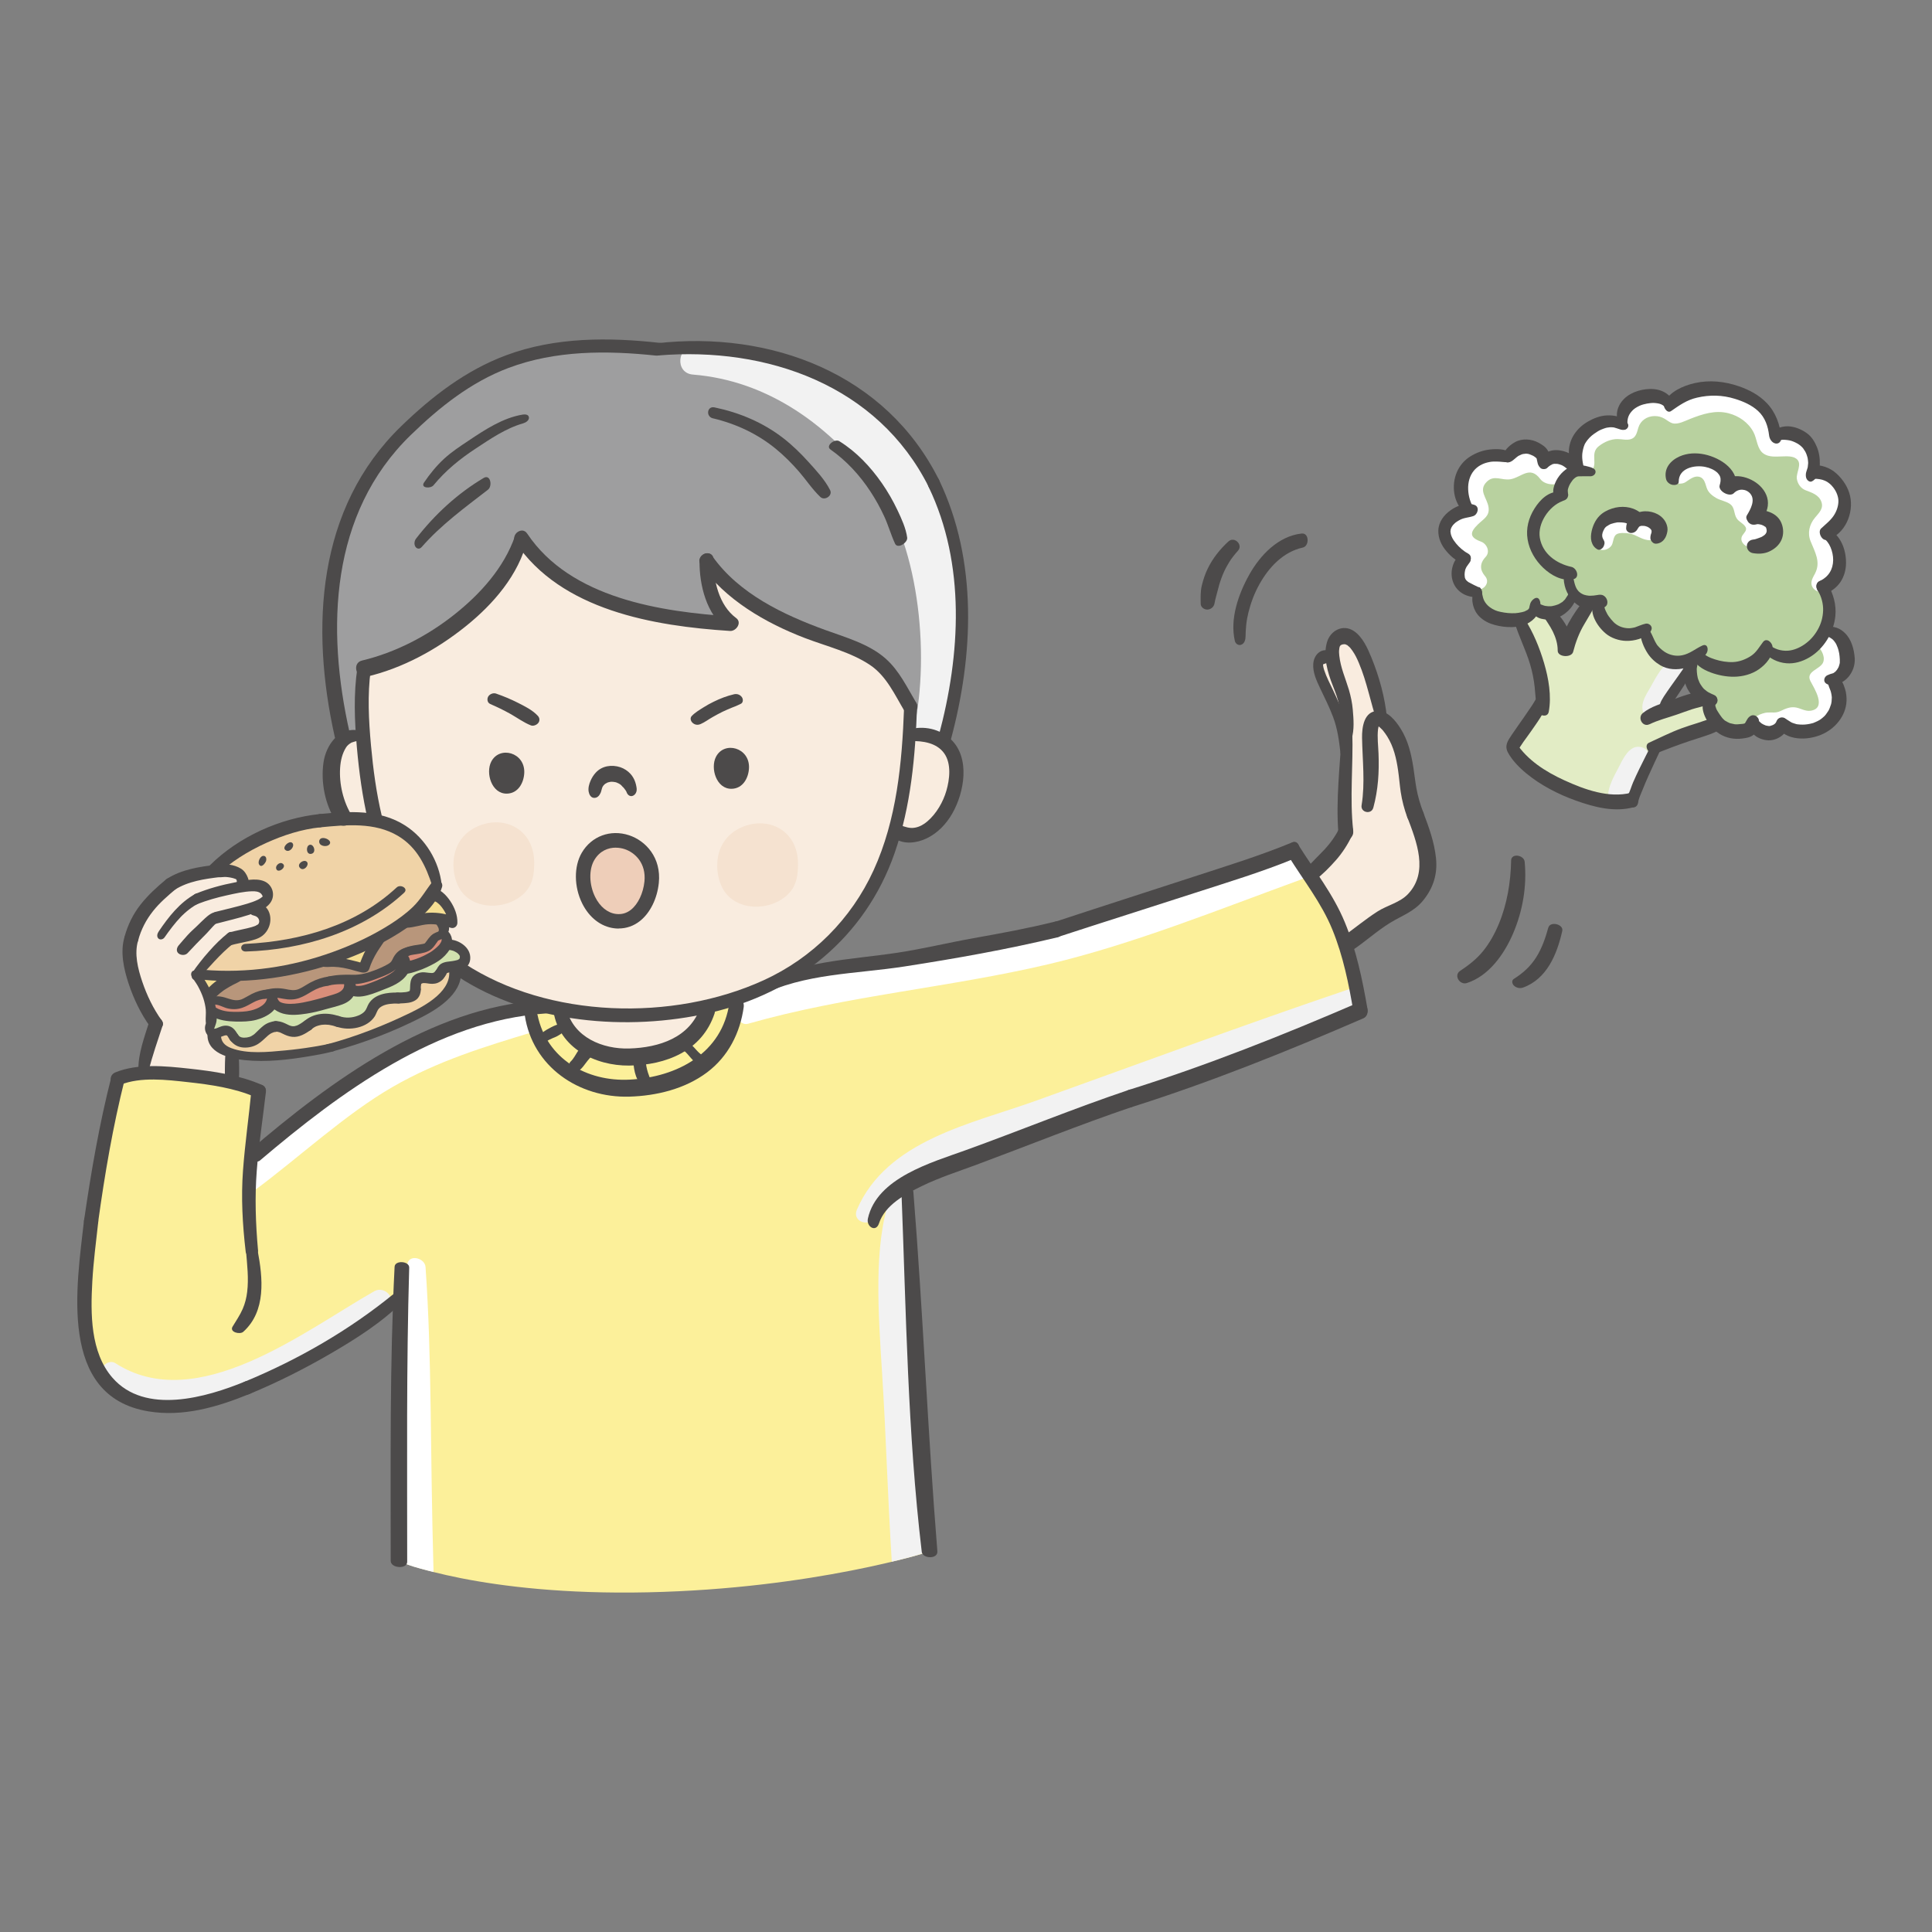 <?xml version="1.0" encoding="UTF-8"?><svg xmlns="http://www.w3.org/2000/svg" viewBox="0 0 500 500"><rect x="0" y="0" width="500" height="500" fill="#808080" stroke="none"/><defs><style>.cls-1{fill:#e2ecc5;}.cls-2{fill:#f2f2f2;mix-blend-mode:multiply;}.cls-3{fill:#f5de93;}.cls-4{fill:#fff;}.cls-5{fill:#d1e2af;}.cls-6{fill:none;}.cls-7{fill:#fcf09a;}.cls-8{fill:#f9ecdf;}.cls-9{isolation:isolate;}.cls-10{fill:#9e9e9f;}.cls-11{fill:#4c4a4a;}.cls-12{fill:#b8d19f;}.cls-13{fill:#f5e2d0;}.cls-14{fill:#eeceb9;}.cls-15{fill:#f0d3a7;}.cls-16{fill:#d98e7a;}.cls-17{fill:#b8967b;}</style></defs><g class="cls-9"><g id="_레이어_1"><rect class="cls-6" width="500" height="500"/><path class="cls-7" d="M142.18,260.05s-38.86,1.89-77.28,40.1l2.03-17.79s-17.03-9.4-36.41-3.21c0,0-17.11,57.1-4.9,75.89,14.73,22.66,63.38-5.79,78.92-21.25l-1.31,70.29s21.38,8.94,64.41,8.01c43.02-.93,72.92-10.53,72.92-10.53l-5.79-94.93s14.61-6.42,28.04-11.45c13.44-5.02,89.29-33.63,89.29-33.63,0,0,.41-12.52-6.41-23.63-6.82-11.11-10.96-17.8-10.96-17.8,0,0-48.48,16.91-63.37,21.3-14.88,4.39-67.37,10.98-67.37,10.98,0,0-54.25,6.6-61.81,7.66Z"/><path class="cls-8" d="M37.12,277.89l3.24-13.36s-6.7-11.31-6.37-21.6c0,0,3.22-10.37,10.27-14.1,7.05-3.73,18.91-6.29,18.7,0,0,0,6.53-1.41,6.28,2.26-.25,3.67-3.59,4.17-3.59,4.17,0,0,6.06,2.24,1.28,5.7l-7.26,1.96-8.81,9.18s5.61,7.44,3.38,14.03c0,0-.81,5.67,5.8,6.45l.08,7.64s-7.7-4.6-23-2.34Z"/><path class="cls-8" d="M93.64,173.06s-.57,13.92,0,17.13c0,0-9.83-1.79-7.75,12.26,0,0,1.22,6.09,3.13,9.42,0,0,19.48-2.71,24.07,17.17l-1.08,1.95s5.07,3.83,5.14,7.76l-2.59-.3c0,1.59.64,3.04,1.41,4.41.92,1.64,1.52,1.38,3,2.22.97.55,1.99,1.75,1.99,2.93,0,1.13-.93,2.01-1.78,2.75,0,0,8.38,6.77,25.79,9.84,0,0,.2,11.67,15.41,12.79,15.21,1.12,22.17-12.17,22.17-12.17,0,0,41.62-11.05,48.1-45.04,0,0,13.71,3.62,15.99-10.77,2.28-14.38-4.65-15.32-11.85-15.32l.87-7.06s-2.3-8.62-12.73-14.28c-10.44-5.66-31.54-10.94-39.38-22.74,0,0-.69,7.13,5.4,15.17,0,0-41.47-1.4-54.04-21.97,0,0-6.34,22.78-41.25,33.86Z"/><path class="cls-8" d="M338.87,226.8s6.32,10.57,9.73,17.47c0,0,7.49-5.94,13.03-8.74,5.54-2.8,10.25-7.59,7.28-16.58s-5.11-20.24-6.02-24.49c-.92-4.25-5.28-8.27-5.28-8.27,0,0-2.92-21.71-9-21.57,0,0-4.26-.99-3.82,4.77,0,0-5.44-.2-2.73,6.23,2.72,6.43,6.34,13.9,6.34,19.21s-.44,19.23-.44,19.23c0,0-1.65,7.13-9.09,12.73Z"/><path class="cls-13" d="M138.25,223.44c.07-8.45-7.05-12.22-13.58-9.99-8.65,2.96-8.38,12.37-5.6,16.76,3.62,5.7,12.88,5.29,17.07.46,1.83-2.12,2.09-4.68,2.11-7.23Z"/><path class="cls-13" d="M206.52,223.7c.07-8.45-7.05-12.22-13.58-9.99-8.65,2.96-8.38,12.37-5.6,16.76,3.62,5.7,12.88,5.29,17.07.46,1.83-2.12,2.09-4.68,2.11-7.23Z"/><path class="cls-14" d="M158.69,217.53s-8.9.69-7.6,11.5c1.3,10.81,10.05,9.41,10.05,9.41,0,0,7.56-.91,7.56-9.91,0-8.31-4.39-11.87-10.01-10.99Z"/><path class="cls-10" d="M244.36,131.45c-16.65-48.71-73.4-41.26-73.4-41.26-39.3-4.39-63.53,10.91-78.1,37.22-14.58,26.31-3.69,64.68-3.69,64.68,2.46-1.87,4.37-2.27,4.37-2.27l.68-16.95c30.25-4.15,41.93-33.1,41.93-33.1,17,21.82,52.78,21.4,52.78,21.4-8.34-6.33-5.83-15.78-5.83-15.78,1.94,3.76,16.13,14.55,32.96,20.57,16.83,6.03,19.54,17.17,19.54,17.17l-.83,7.24s5.61-1.35,9.59,1.92c0,0,10.44-30.31,0-60.84Z"/><path class="cls-7" d="M184.17,260.46c-3.75,10-15.06,14.26-25.12,12.01-7.15-1.6-10.74-6.49-15.17-11.8-2-2.4-5.99-.1-5.77,2.75,2.05,26.18,48.2,21.72,52.86-1.18.99-4.87-5.1-6.29-6.8-1.77Z"/><path class="cls-15" d="M51.62,252.11s13.35,2.28,31.96-3.36c18.61-5.63,29.52-19.72,29.52-19.72,0,0-1.02-18.22-24.54-17.17s-33.11,13.15-33.11,13.15c0,0,5.86-1.5,7.4,4.14,0,0,5.38-1.69,6.3,1.7s-3.2,4.31-3.2,4.31c0,0,2.41.93,2.44,3.94s-8.71,3.82-8.71,3.82l-8.06,9.18Z"/><path class="cls-15" d="M54.89,267.74s-.51,5.94,12.05,5.7,38.01-6.66,48.23-15.96c0,0,3.02-1.95,2.53-6.91-.73-.74-2.13-.35-2.88.37-.75.72-1.37,1.68-2.37,1.98-1.09.33-2.6-.15-3.64.38-1.64.83-.56,2.91-1.64,4.13-2.28,2.58-5.71.1-8.37,1.34-1.31.61-1.3,2.39-2.1,3.46-1.07,1.42-2.8,2.24-4.52,2.5-3.33.51-6.51-1.68-9.79-.76-1.84.52-3.33,1.8-5.12,2.42-2.3.79-3.87-.42-6.11-.53-1.97-.09-4.05,2.05-5.6,3.08-1.92,1.27-4.01,1.9-5.13-.14-1.04-1.9-3.33-1.79-5.52-1.06Z"/><path class="cls-5" d="M70.43,259.15c-1.44,3.41-6.44,4.01-8.49,4.02-2.61.01-4.53-.4-7.28-1.32-.17.78-.45,2.26-.3,3.49.14,1.14.65,2.05,1.98,1.96,1.84-.12,2.83-.26,4.27,1.02.88.78,1.83,1.67,3.1,1.56,2.37-.21,3.58-2.61,5.49-3.69,1.1-.62,2.26-.66,3.41-.16,1.24.54,2.43,1.66,3.87,1.46,1.27-.18,2.21-1.35,3.13-2.14,4.07-3.5,8.78,1.39,13.07-.88,2.3-1.21,3.12-4.31,5.45-5.46,2.94-1.46,6.74.78,9.38-1.55,1.35-1.19.19-3.32,1.4-4.37,1.26-1.1,2.91,0,4.36-.26,1.8-.32,2.1-2.62,3.88-3.07,1.05-.26,2.62-.31,3.04-1.55.4-1.17-.83-2.21-1.69-2.77-1.46-.96-2.81-.8-4.16.27-.64.51-1.32.97-2.03,1.39-2,1.17-4.14,1.66-6.29,2.44-1.41.51-2.37,1.3-3.35,2.41-3.09,3.51-8.11,5.21-12.69,4.29-.45,1.31-1.89,2.07-2.54,2.41-4.93,2.54-11.93,3.9-17,.5Z"/><path class="cls-16" d="M53.79,258.59s.51,1.67.52,3.63c0,0,2.47,1.88,9,.91s7.32-4.09,6.77-5.74c0,0-2.1-.04-5.35,1.26s-7.33.52-7.33.52c0,0-1.67-1.01-3.62-.59Z"/><path class="cls-16" d="M70.09,257.39s1.65,5.25,11.78,3.29c10.13-1.96,8.43-7.2,8.43-7.2,0,0-3.95.21-7.48,1.27s-3.83,2.31-8.28,2.48l-4.45.16Z"/><path class="cls-16" d="M89.87,253.47s-.05,3.07,3.92,2.96c3.97-.11,9.87-3.57,10.76-6.32,0,0,9.41-1.54,11.19-5.59,0,0,.94-1.84-1.3-2.97,0,0-.84.33-2.35,1.84s-2.12,1.76-4.56,2.39c-2.44.63-4.63,2.69-4.63,2.69,0,0-3.5,3.46-7.68,4.26-4.18.79-5.35.74-5.35.74Z"/><path class="cls-17" d="M53.79,257.97c-.06.84.55,1.06,1.27,1.02,1.06-.06,2.08.04,3.11.3,2.08.51,3.72.64,5.76-.12,1.88-.7,3.67-1.73,5.66-1.97,1.89-.23,3.8.27,5.69.06,2.11-.24,3.99-1.32,5.92-2.12s4.13-1.39,6.28-1.68c2.62-.35,5.3-.29,7.89-.87,2.02-.45,3.71-1.25,5.24-2.64,1.78-1.61,3.43-3.49,5.84-4.12.97-.26,1.99-.32,2.92-.7,1.23-.51,2-1.81,3.06-2.59.9-.66,2.13-1.64,2.34-2.81.49-2.64-5.12-2.26-6.42-2-3,.6-5.66,2.39-8.26,3.94-1.48.88-2.93,1.79-4.45,2.6-2.98,1.6-6.12,2.91-9.33,3.99-2.82.94-5.69,1.7-8.6,2.33-4.71,1.01-9.49,1.66-14.27,2.14-.98.1-1.97.18-2.91.49-1.36.44-2.55,1.28-3.71,2.08-.89.62-2.95,1.41-3.04,2.68Z"/><path class="cls-3" d="M50.91,252.73s1.79,1.99,2.73,4.83c0,0,2.75-3.7,6.03-4.83,0,0-4.01-.76-8.76,0Z"/><path class="cls-3" d="M86.31,248.62s6.08,1.49,7.82,1.95l2.75-6.99s-6.49,3.22-10.57,5.04Z"/><path class="cls-3" d="M105.32,238.05s10-1.16,12.03,0c0,0-1.71-6.16-5.44-7.14,0,0-3.01,4.81-6.59,7.14Z"/><path class="cls-1" d="M393.32,160.71s6.3,13.06,5.38,22.01l-7.25,10.44s5.84,15.63,31.06,13.87l5.94-13.38s11.5-5.26,15.96-6.41c0,0-2.29-3.25-2.35-6.41l-11.36,3.04,7.46-13.61s-10.95,2.9-13.08-6.98c0,0-11.79,3.83-12.93-7.41,0,0-3.44,5.46-6.57,10.98,0,0-1.29-4.93-4.73-7.99l-3.57-1.62-3.97,3.49Z"/><path class="cls-12" d="M380.36,131.68c-2.29.36-4.98,1.09-5.96,3.44-1.57,3.77,1.74,7.07,4.5,9.07,0,0-6.83,6.71,3.39,9.06,0,0-1.07,6.43,6.37,7.23,7.45.8,8.55-4.15,8.55-4.15,0,0,4.86,6.37,10.3-2.4,0,0,1.72,3.07,6.33,2.16,0,0-.41,9.91,11.25,7.18,0,0,2.44,9.78,12.3,7.37,0,0-2.47,6.66,4.67,10.18,0,0,.79,12.79,11.84,6.33,0,0,3.22,4.8,7.62.08,0,0,5.38,4.93,11.92-.62,6.72-5.69.96-10.49.96-10.49,0,0,10.56-5.86-1.83-13.78,0,0,2.42-5.03-.84-10.31,0,0,7.95-4.51,1.31-13.62,0,0,6.72-1.81,3.88-10.83,0,0-.61-3.88-8.19-5.78,0,0,2.71-9.94-9.39-9.4,0,0-.36-8.86-11.05-11.18-10.7-2.32-16.54,3.85-16.54,3.85,0,0-2.6-4.11-7.9-1.91-5.3,2.2-4.05,5.82-4.05,5.82,0,0-6.5-1.43-9.43,3.09-2.93,4.52-1.5,9.62-1.5,9.62,0,0-3.68-4.86-9.33-1.87,0,0-3.23-6.29-8.89-2.02,0,0-7.87-2.29-11.41,3.98-3.54,6.28,1.09,9.87,1.09,9.87Z"/><path class="cls-4" d="M135.6,261.81c-27.83,3.11-51.62,21.34-71.49,40.12-1.55,1.47.15,7.33,1.83,6.09,11.33-8.37,23.42-19.67,35.68-26.73,11.74-6.76,23.77-10.41,36.58-14.29,2.25-.68-.92-5.37-2.61-5.19Z"/><path class="cls-4" d="M332.91,220.65c-24.54,9.58-49.39,18.5-75.3,23.56-22.14,4.33-44.57,6.19-65.96,13.76-3,1.06-1.17,7.86,1.96,6.97,25.58-7.3,52-9.33,77.81-15.42,21.84-5.16,44.32-14.27,65.37-21.93,3.61-1.31-.14-8.4-3.87-6.94Z"/><path class="cls-4" d="M401.18,118.74c-1.56.21-2.78-1.46-4.29-1.92-2.29-.69-3.97.52-6.15,1.04-4.09.97-7.99-.66-10.75,3.47-2.05,3.06-1.88,7.38-.26,10.58-2.68.76-5.1,2.71-5.34,5.64-.23,2.85,1.78,5.06,4.18,6.41-.95,3.62-.78,8.59,3.63,8.72,1.84.05,3.55-1.91,2.14-3.57-1.23-1.44-1.59-3.13.15-4.99,1.25-1.34.31-3.39-1.21-3.95-3.06-1.11-2.87-2.42-.83-4.42,1.52-1.5,3.13-2.16,2.78-4.51-.36-2.39-2.74-4.32-.44-6.57,1.92-1.88,3.87-.26,6.11-.64,2.84-.47,5.02-3.64,7.72-.06,1.58,2.09,5.77,1.65,7.41-.21l2.29-1.92s-.84-3.94-7.13-3.09Z"/><path class="cls-4" d="M428,134.91c-1.86-.38-3.29-1.59-5.24-1.81-1.77-.2-3.77-.12-5.49.4-3.21.98-5.81,4.7-4.08,7.91.89,1.67,3.52.88,4.07-.64.28-.78.32-1.95,1.05-2.47.72-.51,2.47-.37,3.26-.25,2.04.31,3.4,1.83,5.61,1.76,2.83-.09,4-4.24.83-4.89Z"/><path class="cls-4" d="M456.78,134.7c-.84-.76-1.8-1.48-2.21-2.56-.6-1.57.29-3.34-1.08-4.61-1.57-1.46-4.12-1.12-5.93-2.03-1.32-.67-1.14-2.29-1.89-3.38-.51-.74-1.21-1.33-1.98-1.79-3.49-2.09-9.7-1.98-11.37,2.44-.81,2.15,2.48,2.92,3.86,2.03,1.02-.65,2.21-1.72,3.52-1.42,1.53.35,1.6,1.95,2.1,3.15.43,1.05,1.42,1.82,2.38,2.37,1.09.62,2.4.78,3.45,1.47,1.44.95.99,2.51,1.84,3.81.6.91,1.77,1.29,2.3,2.25.43.79-.41,1.48-.81,2.1-1.07,1.68,1,3.35,2.66,3.2,2.03-.18,4.24-1.43,4.66-3.58.31-1.64-.51-2.57-1.49-3.45Z"/><path class="cls-4" d="M476.5,134.59c.74-2.48,1.04-6.29-.25-8.47-.73-1.24-4-2.55-6.27-3.6.69-3.12-.61-6.7-3.23-8.62-1.66-1.21-5-2.24-7.63-1.83-1.28-5.9-3.57-8.65-10.42-10.29-4.25-1.01-12.68.1-16.7,2.81-2.03-2.82-5.36-2.9-7.97-1.47-1.75.96-3.56,3-4.34,5.19-3.18-.57-6.74.63-9.27,2.54-3.77,2.85-3.29,8.14-2.12,10.75.52,1.14,2.13,1.34,3.15.6,2.56-1.85-.28-4.77,2.39-6.79,1.38-1.05,3.05-1.79,4.8-1.78,1.16,0,2.41.39,3.54-.02,1.27-.45,1.48-1.81,1.83-2.95.57-1.85,2.24-2.94,4.14-2.98.99-.02,1.86.21,2.7.72.66.39,1.28.95,2.03,1.15,1.41.37,3.27-.65,4.55-1.15,3.18-1.24,6.47-2.34,9.91-1.45,2.71.7,5.15,2.39,6.48,4.92.91,1.72.89,4.39,2.64,5.56,1.4.93,3.15.73,4.77.69,1.16-.03,2.74-.15,3.72.64,1.56,1.27-.15,3.54.07,5.13.18,1.3,1.03,2.52,2.27,2.99,1.58.6,3.42,1.18,4.07,2.95.66,1.78-.61,2.89-1.65,4.15-1.44,1.73-1.99,3.96-1.13,6.09,1.11,2.78,2.7,5.37,1.16,8.33-.5.96-1.22,2.04-.84,3.17.33.99,1.42,1.68,2.46,1.61,4.07-.28,4.5-5.55,4.24-8.62-.2-2.4-.81-4.56-2.04-6.36,1.33-.85,2.53-2.31,2.92-3.63Z"/><path class="cls-4" d="M474.13,163.72c-1.72-1.24-6.11,1.11-4.14,2.99,1.14,1.08,2.4,2.91,1.89,4.57-.6,1.94-4.69,2.37-3.34,4.98.99,1.91,4.28,6.96.11,7.67-1.36.23-2.51-.56-3.8-.82-1.47-.3-2.74.28-4.04.9-1.28.61-2.22.29-3.53.4-1.19.1-4.51,1.29-3.71,2.93.58,1.2,2.93,1.73,4.1,1.78,1.8.08,3.55-.61,5.08-1.49,3.97,1.26,7.73,1.99,11.26-1.52,3.03-3.01,2.94-7.05.7-10.47,3.19-3.04,3.71-8.83-.57-11.92Z"/><path class="cls-2" d="M96.9,334.15c-18.25,10.36-45.93,32.26-67.04,18.64-1.83-1.18-4.62,1.28-2.9,3.05,18.99,19.48,56.81-5.57,73.21-17.55,2.77-2.02-.59-5.66-3.27-4.14Z"/><path class="cls-2" d="M348.83,256.11c-27.05,9.16-53.86,19.11-80.74,28.76-16.8,6.03-38.57,10.23-46.33,28.2-1.26,2.93,2.76,4.52,4.55,2.21,3.97-5.11,4.23-6.03,8.46-8.66,17.87-11.14,44.29-17.71,61.13-23.77,19.86-7.16,35.37-13.52,55.1-21.01,3.92-1.49,1.6-7-2.17-5.72Z"/><path class="cls-2" d="M230.79,404.17c3.15-.76,7.15-1.71,9.3-2.63-.92-15.73-1.99-30.51-2.79-44.82-.82-14.61-.75-27.26-2.79-46.97-.26-2.51-3.3-2.23-4.21.4-4.27,12.3-3,29.58-1.99,45.64,1.04,16.52,1.33,29.66,2.48,48.37Z"/><path class="cls-2" d="M431.55,171.58c-1.93,1.56-3.12,3.99-4.33,6.13-1.12,1.97-2.62,4.03-2.06,6.34.39,1.62,3.15,1.3,4.1.62,1.81-1.28,2.54-3.57,3.5-5.51.94-1.91,2.56-3.95,2.93-6.03.39-2.16-2.81-2.62-4.14-1.54Z"/><path class="cls-2" d="M423.12,193.38c-2.12.73-3.3,3.46-4.27,5.32-1.13,2.17-2.57,4.68-2.7,7.16-.1,1.99,3.7,3.87,5.05,2.18,1.48-1.87,2.14-4.36,3.1-6.53.86-1.94,2.21-4.12,2.21-6.28,0-1.62-2.13-2.28-3.4-1.84Z"/><path class="cls-2" d="M236.07,190.47c2.6-.21,5.9-.16,8.44.49,17.21-58.09-12.65-99.64-64.47-101.47-4.82-.17-5.51,7.07-.71,7.45,19.47,1.57,35.58,13.2,47.61,29.46,11.15,15.09,14,45.04,9.13,64.06Z"/><path class="cls-4" d="M112.2,406.83c-.94-33.35-.39-54.81-2.07-78.92-.17-2.41-4.4-3.44-4.74-.62-2.8,23.34-2.74,51.47-1.76,76.93,0,0,1.98.79,3.47,1.25,2.25.69,5.1,1.36,5.1,1.36Z"/><path class="cls-11" d="M160.11,240.31c-.37,0-.75-.02-1.13-.07-3.47-.42-6.5-2.77-8.32-6.46-2.13-4.31-2.16-9.57-.09-13.1,2.51-4.28,7.42-6.1,12.22-4.52,4.32,1.42,8.39,5.79,7.71,12.35h0c-.42,4.05-2.23,7.73-4.85,9.82-1.62,1.3-3.52,1.96-5.54,1.96ZM159.36,219.37c-1.98,0-4.15.83-5.56,3.22-1.44,2.44-1.35,6.36.22,9.54,1.25,2.53,3.22,4.13,5.41,4.4,1.47.18,2.75-.2,3.88-1.1,1.82-1.46,3.15-4.25,3.47-7.28h0c.49-4.79-2.47-7.53-5.15-8.41-.68-.22-1.46-.36-2.27-.36Z"/><path class="cls-11" d="M240.34,126.04c9.61,19.96,8.24,43.41,2.62,64.29-.55,2.06,2.42,3.69,3.08,1.24,5.92-21.9,7.04-46.42-3-67.33-1.13-2.36-3.72-.31-2.71,1.8h0Z"/><path class="cls-11" d="M170.4,91.99c28.05-2.32,56.75,7.67,69.96,34.04,1.16,2.32,3.71.3,2.68-1.78-13.73-27.61-43.6-38.75-73.1-35.41-1.5.17-.98,3.27.46,3.15h0Z"/><path class="cls-11" d="M235.68,191.79c3.12-.08,6.75.44,8.69,3.19,1.89,2.68,1.41,6.71.55,9.67-.85,2.92-2.55,5.87-4.87,7.88-.93.81-2.04,1.46-3.26,1.67-1.42.25-2.54-.21-3.86-.66-2.04-.7-2.85,2.48-1.29,3.5,2.4,1.58,5.67,1.12,8.11-.04,2.88-1.36,5.12-3.71,6.69-6.45,3.12-5.42,4.72-14.38-.33-19.19-2.89-2.76-7.1-3.64-10.89-2.56-1.59.45-1.22,3.03.45,2.98h0Z"/><path class="cls-11" d="M171,88.76c-13.37-1.5-27.26-1.57-40.03,3.19-10.43,3.88-19.21,10.67-27.14,18.35-21.89,21.2-23.51,52.16-17.19,80.43.52,2.31,4.33,1.07,3.85-1.09-6.08-26.9-5.12-56.74,15.81-77.05,7.4-7.18,15.58-13.72,25.33-17.38,12.18-4.57,25.4-4.53,38.17-3.18,2.03.21,3.57-3.01,1.21-3.28h0Z"/><path class="cls-11" d="M164.78,204.14c-.17-1.45-.62-2.75-1.6-3.85-.7-.78-1.66-1.41-2.66-1.74-2.2-.72-4.73-.37-6.35,1.42-.58.64-1,1.31-1.34,2.1-.37.84-.65,1.87-.49,2.79.12.7.53,1.57,1.36,1.63s1.39-.53,1.71-1.24c.09-.2.15-.35.2-.57.03-.15.28-.89.03-.16.08-.23.13-.47.22-.69.03-.08.22-.47.04-.12s.01-.01.06-.1c.05-.09.11-.18.17-.27.03-.04.06-.07.08-.11.13-.22-.12.15-.15.18.15-.13.27-.3.42-.44.07-.06.35-.27.07-.07-.3.21.05-.03.12-.07.15-.09.31-.18.47-.26.09-.04.18-.07.26-.12.16-.07-.26.09-.24.09.06,0,.14-.04.2-.06.17-.05.35-.09.52-.12.09-.02.19-.03.29-.04.05,0,.11,0,.16-.01.2-.03-.41,0-.21,0,.4.02.78.03,1.16.12.06.01.22.09.29.07-.02,0-.43-.15-.19-.05.04.02.08.03.12.04.2.07.4.16.59.26.17.09.32.19.49.29.14.08-.19-.14-.19-.13.02.03.11.08.14.11.09.08.18.15.27.23.16.14.32.41.5.52.02.01-.26-.32-.14-.17.12.15.25.31.38.45.03.03.06.07.09.1.14.14-.22-.3-.11-.13.14.2.31.39.44.6.04.06.22.43.12.19s.08.21.11.28c.24.65.86,1.14,1.57.87s1.09-1.09,1-1.82h0Z"/><path class="cls-11" d="M135.68,200.01c.22-5.3-6.4-7.09-8.55-2.89-1.51,2.95.11,8.37,4.08,8.27,2.88-.07,4.36-2.79,4.47-5.39Z"/><path class="cls-11" d="M193.84,198.76c.22-5.3-6.4-7.09-8.55-2.89-1.51,2.95.11,8.37,4.08,8.27,2.88-.07,4.36-2.79,4.47-5.39Z"/><path class="cls-11" d="M112.18,125.6c3.15-3.83,6.82-6.81,10.94-9.52,3.83-2.52,7.81-5.25,12.27-6.52.64-.18,1.56-.72,1.5-1.51s-.96-.85-1.58-.76c-5.13.82-9.82,3.93-14.06,6.76-2.18,1.45-4.37,2.89-6.31,4.67s-3.68,3.91-5.19,6.14c-1.01,1.49,1.68,1.65,2.43.74h0Z"/><path class="cls-11" d="M109.1,141.61c5.01-5.75,11.2-10.24,17.19-14.88,1.21-.94.65-4.09-1.11-3.04-6.78,4.02-12.72,9.51-17.52,15.72-.44.58-.55,1.49-.13,2.11.4.58,1.1.62,1.56.09h0Z"/><path class="cls-11" d="M184.5,108.26c5.99,1.42,11.58,4.03,16.34,7.95,2.14,1.76,4.09,3.72,5.91,5.81s3.48,4.63,5.56,6.6c1.11,1.05,3.24-.33,2.53-1.76-1.34-2.68-3.58-5.06-5.58-7.28s-4.17-4.34-6.54-6.18c-5.25-4.07-11.34-6.62-17.81-7.97-1.94-.41-2.29,2.39-.41,2.84h0Z"/><path class="cls-11" d="M214.9,116.31c4.13,2.9,7.57,6.64,10.34,10.85,1.37,2.08,2.58,4.27,3.62,6.53s1.72,4.73,2.78,7.01c.69,1.48,3.31-.28,3.14-1.55-.33-2.46-1.46-4.88-2.51-7.11-1.15-2.43-2.49-4.76-4.02-6.97-2.96-4.26-6.6-8.14-11.03-10.89-1.18-.73-3.65,1.19-2.31,2.13h0Z"/><path class="cls-11" d="M133.29,138.71c-2.84,8.24-9.04,15.07-15.77,20.39-6.96,5.51-15.19,9.78-23.84,11.85-2.66.64-1.52,4.83,1.09,4.21,9.41-2.21,18.18-7,25.69-13.02,7.2-5.77,13.76-13.32,16.02-22.46.51-2.07-2.49-3.04-3.2-.98h0Z"/><path class="cls-11" d="M98.81,211.16c-1.43-6-2.24-12.13-2.8-18.26-.59-6.47-.94-13.11-.06-19.57.32-2.37-3.1-2.87-3.45-.55-1.02,6.79-.75,13.72-.15,20.54.57,6.46,1.44,12.91,2.93,19.23.58,2.44,4.07.89,3.53-1.39h0Z"/><path class="cls-11" d="M181.04,145.23c-.06,6.19,1.81,13.8,7.04,17.66l1.59-3.33c-18.61-1.2-42.01-4.68-53.24-21.48-1.34-2.01-4.33.31-3.05,2.22,11.83,17.68,35.87,21.72,55.56,22.99,1.58.1,3.16-2.16,1.59-3.33-4.52-3.33-5.93-9.83-5.88-15.16.02-2.47-3.57-1.9-3.6.42h0Z"/><path class="cls-11" d="M237.15,181.92c-2.37-3.97-4.4-8.32-7.91-11.44-4.29-3.82-10.32-5.5-15.61-7.42-10.87-3.95-22.42-9.4-29.28-19.14-1.38-1.96-4.35.34-3.04,2.2,6.41,9.1,16.82,15.11,27.04,19.02,5.54,2.12,11.86,3.63,16.83,6.97,4.26,2.87,6.39,7.72,8.95,11.99,1.23,2.05,4.18-.25,3.02-2.19h0Z"/><path class="cls-11" d="M233.97,183.21c-.52,14.24-1.89,28.91-7.89,42.02-5.78,12.63-15.85,22.71-28.48,28.47-23.45,10.7-55.62,9.93-77.44-4.37-1.9-1.25-3.53,2.18-1.63,3.42,18.51,12.12,43.9,14.22,65.11,9.39,22.23-5.06,40.25-19.47,47.86-41.3,4.26-12.23,5.39-25.17,5.83-38.03.08-2.3-3.27-1.76-3.35.39h0Z"/><path class="cls-11" d="M93.07,189.08c-5.26-1.16-8.72,3.7-9.36,8.32-.71,5.12.41,10.8,3.22,15.16.62.97,1.73,1.38,2.85,1,.85-.28,1.94-1.42,1.32-2.4-2.27-3.61-3.35-8.29-3.08-12.42.13-1.97.57-3.74,1.51-5.26.33-.54.76-.9,1.36-1.25.35-.2-.22.07.2-.09.2-.08.41-.14.62-.2.55-.15.64-.18,1.2-.24,1.75-.2,1.9-2.24.16-2.62h0Z"/><path class="cls-11" d="M346.6,214.36c-.15.31-.31.62-.47.92-.07.13-.14.27-.22.4.26-.47-.03.05-.07.11-.28.48-.59.95-.91,1.41-.64.92-1.36,1.79-2.11,2.62-.2.22.36-.38,0-.01-.09.09-.18.19-.27.28-.2.2-.39.41-.59.61-.39.4-.78.79-1.17,1.19-.94.98-1.92,1.92-2.73,3.02-.56.77-.59,1.91-.01,2.67s1.5.77,2.24.22c2-1.47,3.81-3.34,5.45-5.19s3.11-4.12,4.21-6.47c.44-.93.19-2.48-.83-2.95-1.09-.5-2.07.17-2.55,1.16h0Z"/><path class="cls-11" d="M347.23,189.93c-.46,8.54-1.52,17.05-.86,25.61.23,2.95,4.14,2.15,3.84-.57-.94-8.46.03-16.96-.23-25.45-.02-.78-.65-1.51-1.47-1.41-.9.11-1.24,1.05-1.28,1.82h0Z"/><path class="cls-11" d="M364.22,211.5c2.4,6.35,5.55,14.19.17,19.88-2.1,2.22-5.38,2.9-7.91,4.52-3.13,2.01-5.99,4.41-9.03,6.56-2.43,1.72-.14,5.22,2.31,3.62,3.46-2.26,6.5-5.12,10.04-7.28,3.06-1.87,6.16-2.87,8.5-5.75,2.64-3.26,3.77-6.81,3.33-11-.43-4.08-1.81-7.92-3.26-11.73-.91-2.37-5.04-1.21-4.14,1.17h0Z"/><path class="cls-11" d="M355.41,209.05c1.26-4.65,1.54-9.22,1.35-14.01-.08-2.08-.36-4.2-.13-6.28.03-.27.14-.82.33-1.27-.18.45-.03.05.04-.03.13-.15.14-.08-.11.12.4-.31-.36.13-.31.12.41-.13-.52.08-.02.02-.39.05-.4-.02-.17.01.2.02-.4-.25-.11-.04.14.1.34.17.49.26.23.13-.36-.3-.02,0,.11.09.23.18.34.28.2.17.38.36.56.54.08.08.15.16.23.24-.24-.26.02.02.07.09.39.49.75.99,1.08,1.52,1.62,2.59,2.34,5.57,2.8,8.78.27,1.84.4,3.69.67,5.53.34,2.26.92,4.45,1.7,6.59.39,1.08,1.52,1.63,2.63,1.31.97-.27,1.97-1.42,1.55-2.5-.81-2.09-1.44-4.22-1.83-6.42-.31-1.77-.5-3.57-.78-5.34-.56-3.54-1.37-6.98-3.31-10.04-1.26-1.99-3.31-4.6-5.94-4.54-3.53.08-4.06,4.24-4.02,6.94.1,5.79.83,11.71-.12,17.47-.31,1.91,2.53,2.47,3.02.66h0Z"/><path class="cls-11" d="M349.8,191.23c.73-2.37.51-5.11.3-7.55-.15-1.76-.51-3.48-1.01-5.18-.91-3.04-2.13-5.65-2.48-8.79-.08-.7-.11-1.12,0-1.87.05-.33.09-.66.43-.91-.08.06.23-.11.39-.15.22-.06.39-.03.6-.05.41-.04-.22-.11.09,0,.17.06.32.13.49.21.33.16-.21-.2.16.11.15.13.3.26.45.39.07.06.13.13.2.2.2.21-.28-.34.04.05.18.22.35.44.51.67.76,1.09,1.2,2.01,1.72,3.25,2.1,4.96,3.02,10.28,4.75,15.36.23.67.94,1.09,1.61.79.74-.33.96-1.21.89-1.94-.5-5.3-2.01-10.75-4.03-15.67-.99-2.42-2.27-5.31-4.52-6.83-2.79-1.88-6.1-.18-6.98,2.92-1.03,3.61.15,7.75,1.49,11.13.71,1.79,1.38,3.53,1.71,5.35.5,2.75.1,5.67.76,8.36.36,1.46,1.99,1.71,2.47.15h0Z"/><path class="cls-11" d="M292.16,282.06c-14.23,4.79-28.11,10.5-42.22,15.6-8.78,3.18-23.01,7.13-25.33,17.7-.46,2.11,2.08,3.68,2.87,1.25,1.55-4.77,6.87-7.6,11.08-9.65,4.59-2.24,9.46-3.78,14.24-5.56,13.33-4.96,26.51-10.29,39.98-14.86,2.22-.75,1.8-5.3-.62-4.49h0Z"/><path class="cls-11" d="M351.36,259.55c-19.38,8.36-39.05,16.19-59.2,22.51-2.24.7-1.82,5.26.62,4.49,20.46-6.47,40.4-14.49,60.07-23.02,2.07-.9.95-5.02-1.49-3.97h0Z"/><path class="cls-11" d="M333.41,221.5c3.92,6.33,8.58,12.14,11.41,19.09,2.8,6.85,4.26,14.13,5.48,21.4.49,2.9,4.06,1.72,3.6-.91-1.32-7.61-2.91-15.28-5.88-22.44-3-7.26-7.83-13.33-11.97-19.93-1.42-2.26-3.8.93-2.65,2.79h0Z"/><path class="cls-11" d="M273.75,242.51c11.87-3.88,23.77-7.63,35.65-11.48,8.58-2.78,17.28-5.41,25.62-8.84,2.01-.83,1.59-5.08-.58-4.19-8.34,3.46-17.04,6.12-25.61,8.92-11.87,3.88-23.77,7.68-35.63,11.59-1.98.65-1.61,4.69.55,3.99h0Z"/><path class="cls-11" d="M196.55,257.69c11.76-5.82,24.8-5.6,37.48-7.56,13.23-2.05,26.72-4.44,39.73-7.57,2.09-.5,1.71-4.66-.56-4.09-7.02,1.76-14.12,3.06-21.25,4.33-6.57,1.17-13.07,2.76-19.67,3.76-12.37,1.87-25.62,2.08-36.7,8.54-1.26.74-.59,3.35.97,2.58h0Z"/><path class="cls-11" d="M102.12,327.83c-1.28,25.32-1,50.76-1.01,76.11,0,1.97,4.27,2.21,4.27.27.01-25.37-.22-50.78.52-76.14.05-1.74-3.69-1.97-3.78-.24h0Z"/><path class="cls-11" d="M67.35,300.27c20.73-17.59,45.8-36.14,73.9-37.99,2.77-.18,1.05-3.55-1.21-3.39-28.71,1.93-54.37,20.83-75.48,38.89-1.77,1.52,1.31,3.76,2.8,2.5h0Z"/><path class="cls-11" d="M63.67,323.78c.29,3.49.72,7.05.3,10.55-.18,1.52-.55,3.01-1.16,4.42-.71,1.63-1.71,3.07-2.62,4.58-.87,1.43,1.9,2.12,2.77,1.34,5.96-5.37,5.06-13.95,3.72-21.03-.26-1.4-3.13-1.46-3,.15h0Z"/><path class="cls-11" d="M64.59,360.75c7.2-2.98,14.18-6.5,20.91-10.41,6.61-3.84,13.36-8.1,18.78-13.55,1.37-1.38-.81-3.23-2.2-2.09-11.63,9.51-24.82,17.12-38.7,22.86-2.26.94-1.07,4.14,1.21,3.19h0Z"/><path class="cls-11" d="M21.75,315.78c-1.9,16.95-6.76,45.51,16.55,49.46,9.06,1.54,17.97-1.1,26.3-4.5,2.27-.93,1.08-4.12-1.21-3.19-9.99,4.08-25.84,8.74-34.31-1.02-5.72-6.59-5.65-16.63-5.19-24.84.29-5.19.97-10.34,1.54-15.5.26-2.33-3.43-2.54-3.67-.42h0Z"/><path class="cls-11" d="M28.76,278.94c-3.09,12.14-5.2,24.45-7,36.84-.34,2.31,3.36,2.52,3.65.41,1.72-12.41,3.81-24.7,6.87-36.85.55-2.18-3.02-2.38-3.52-.4h0Z"/><path class="cls-11" d="M67.77,280.77c-5.81-2.55-12.54-3.53-18.8-4.21s-13.26-1.38-19.07.95c-2.32.93-1.1,4.2,1.23,3.25,5.27-2.14,12.03-1.31,17.53-.7,5.82.64,12.01,1.52,17.43,3.87,1.99.87,3.9-2.19,1.68-3.17h0Z"/><path class="cls-11" d="M66.77,323.5c-.61-6.82-.85-13.67-.32-20.5.53-6.83,1.58-13.63,2.37-20.43.27-2.39-3.54-2.59-3.75-.43-.67,6.93-1.67,13.82-2.18,20.76-.52,7.03-.13,14,.69,21,.23,1.92,3.37,1.43,3.2-.4h0Z"/><path class="cls-11" d="M143.25,261.8c1.47,9.4,10.77,14.05,19.56,13.97,9.58-.1,18.88-3.79,22.11-13.46.82-2.45-2.7-4.48-3.63-1.72-2.68,7.95-10.71,10.53-18.45,10.76-6.88.2-14.37-2.88-16.17-10.09-.6-2.41-3.81-2.02-3.41.53h0Z"/><path class="cls-11" d="M233.3,308.57c1.21,31,1.58,62.22,5.25,93.05.21,1.8,4.21,1.95,4.04-.15-2.51-30.98-3.72-62.04-6.21-93.01-.11-1.38-3.14-1.48-3.07.11h0Z"/><path class="cls-11" d="M343.88,168.36c-2.28-.54-3.86,1.29-4.01,3.45s.82,4.29,1.73,6.21c1.18,2.48,2.42,4.93,3.39,7.5,1.14,3.02,1.55,6.05,1.91,9.23.07.61.51,1.28,1.18,1.21s1-.94,1.05-1.54c.48-5.6-1.82-10.89-4.15-15.83-.8-1.7-1.7-3.37-2.28-5.16-.11-.34-.2-.67-.26-1.02,0,0-.05-.57-.04-.39-.02-.24.1-.16,0-.07-.19.17.15-.09.23-.11.46-.16.92-.33,1.39-.46,1.3-.37,1.07-2.74-.15-3.03h0Z"/><path class="cls-11" d="M391.08,222.71c-.11,5.62-1.05,11.33-3.24,16.53-1.03,2.45-2.34,4.83-4.02,6.9-1.69,2.09-3.71,3.64-5.94,5.12-1.74,1.16-.1,3.74,1.74,3.15,5.75-1.85,9.73-7.57,11.99-12.88,2.47-5.79,3.58-12.24,2.97-18.52-.17-1.75-3.47-2.3-3.51-.3h0Z"/><path class="cls-11" d="M400.7,240.06c-.73,2.65-1.62,5.28-3.09,7.62-1.52,2.42-3.41,4.13-5.83,5.66-.68.43-.42,1.33.06,1.77.62.57,1.55.75,2.35.46,6.19-2.25,8.79-8.7,10.12-14.64.39-1.76-3.13-2.6-3.6-.86h0Z"/><path class="cls-11" d="M336.89,138.07c-6.06.66-10.76,5.6-13.59,10.67s-5.02,11.42-3.73,17.11c.17.76.94,1.29,1.68,1,.86-.34,1.09-1.33,1.1-2.15s.06-1.89.17-2.97c.12-1.14.32-2.24.59-3.31.64-2.52,1.56-4.96,2.83-7.23,2.46-4.4,6.15-8.36,11.24-9.49,1.71-.38,1.67-3.83-.3-3.62h0Z"/><path class="cls-11" d="M317.92,140.12c-2.22,2.05-4.07,4.36-5.39,7.09-.65,1.35-1.12,2.77-1.48,4.23-.41,1.62-.33,3.19-.31,4.84.01.88.94,1.51,1.74,1.48.9-.04,1.67-.68,1.83-1.59.23-1.34.7-2.74,1.03-4.1.03-.14.07-.29.11-.43.01-.05.16-.57.1-.37-.05.16.07-.22.08-.26.06-.17.11-.35.17-.52.21-.61.42-1.22.67-1.82.23-.56.49-1.1.76-1.63.15-.28.3-.56.46-.83-.17.3.23-.39.27-.45.02-.03.2-.35.13-.23.53-.91,1.48-2.1,2.31-3.02,1.37-1.53-.96-3.79-2.47-2.39h0Z"/><path class="cls-11" d="M379.33,143.25c.23.02.15,0-.24-.03-.16,0-.32.03-.47.1-.24.08-.47.2-.68.33-.3.19-.63.47-.86.73-.43.49-.78,1.11-.99,1.73-.42,1.18-.54,2.45-.28,3.68.34,1.6,1.28,2.96,2.7,3.81,1.2.72,2.54.96,3.92,1.04,1.43.08,1.51-2.09.39-2.59-.48-.22-.95-.47-1.43-.69-.45-.21-.86-.48-1.3-.68-.11-.08-.07-.04.14.11-.16-.11-.31-.23-.47-.34.19.14.23.17.02,0-.08-.07-.17-.14-.25-.22-.24-.23-.05-.13.02.05-.04-.1-.16-.21-.23-.31-.04-.06-.22-.41-.08-.12.15.31-.05-.15-.07-.2-.03-.09-.11-.25-.1-.34-.04.25.05.24.02.03-.01-.09-.02-.18-.03-.28s-.02-.19-.02-.29c0-.06,0-.49,0-.18s0-.13.01-.19c0-.11.02-.21.03-.32.03-.22.07-.43.12-.64.07-.34-.11.28.01-.02.05-.12.09-.25.15-.37s.12-.24.18-.36c-.12.23-.06.1.04-.05.14-.21.27-.41.43-.61.08-.1.16-.2.23-.31.1-.13.19-.26.26-.4.12-.37.14-.45.06-.24.28-.92-.27-1.74-1.22-1.84h0Z"/><path class="cls-11" d="M381.35,153.15c-.78,2.16-.09,4.85,1.55,6.44,1.13,1.1,2.4,1.73,3.9,2.14,2.81.77,6.49.95,9.04-.67.91-.58,1.68-1.34,2.17-2.31.5-.98.92-2.39.43-3.45-.63-1.35-2.13-.01-2.41.9-.12.4-.21.81-.29,1.22-.04.21.03-.14.03-.15-.01.06-.03.13-.06.18-.1.2.1-.2.09-.19-.05.08-.09.18-.14.27-.18.36.1-.14.03-.04-.09.14-.39.37,0,.05-.09.08-.18.16-.27.24-.05.04-.1.07-.15.11-.18.15.27-.15.06-.04-.25.13-.49.27-.75.38-.24.1.16-.03-.19.06-.16.04-.31.09-.47.13-.55.14-1.37.25-1.74.27-1.29.07-2.6-.06-3.86-.34-.66-.15-.83-.19-1.39-.42-.5-.21-.97-.49-1.41-.82-.57-.43-1.08-1.01-1.41-1.66-.49-.97-.47-2.03-.86-3.02-.45-1.15-1.68.08-1.91.71h0Z"/><path class="cls-11" d="M396.34,158.11c.52,1.02,1.39,1.72,2.49,2.01,1.17.3,2.42.3,3.58-.03,1.27-.36,2.49-1.1,3.43-2.02.51-.5.97-1.06,1.34-1.67.48-.79,1.05-1.94.85-2.89-.19-.88-1.04-.97-1.65-.42-.27.24-.43.52-.6.84-.04.07-.1.27-.17.32.13-.22.14-.25.05-.09-.04.07-.08.13-.13.19-.06.1-.12.19-.19.29-.05.07-.39.66-.47.64.17-.19.19-.22.07-.08-.05.05-.1.11-.15.16-.08.08-.16.15-.24.23-.07.06-.24.27-.33.28.19-.14.21-.16.07-.06l-.09.06c-.21.14-.42.27-.64.39-.12.07-.25.12-.38.19.35-.17.06-.03-.03,0-.24.09-.49.17-.74.24-.23.07-.46.12-.7.16-.12.02-.23.04-.35.05.36-.05-.02,0-.09,0-.45.02-.89-.02-1.34-.09-.33-.05.17.05-.08-.02-.14-.04-.27-.07-.41-.1.16.04.19.05.1.02-.19-.08-.4-.13-.59-.21-.37-.16-.75-.34-1.08-.57-.43-.3-1.06.22-1.29.54-.31.43-.5,1.12-.25,1.62h0Z"/><path class="cls-11" d="M379.89,143.22c-1.09-.56-2.25-1.58-3.07-2.58-.47-.58-.81-1.08-1.06-1.62-.14-.31-.25-.62-.29-.84-.04-.18-.06-.35-.08-.53-.04-.33-.04.11,0-.23.02-.17.03-.33.06-.49-.08.38.05-.12.07-.16.02-.06.24-.5.05-.16.08-.14.16-.29.25-.42s.19-.28.3-.41c-.21.26.16-.15.17-.16.27-.27.46-.43.65-.55.65-.44,1.23-.74,1.87-.92.82-.23,1.68-.31,2.48-.59,1.18-.41,1.72-2.41.28-2.9-2.04-.69-4.4.16-6.1,1.35-1.75,1.22-3.14,3.02-3.23,5.23-.08,2.06.82,3.94,2.14,5.47s2.92,2.89,4.95,3.12c.63.07,1.18-.56,1.29-1.11.13-.66-.14-1.18-.73-1.48h0Z"/><path class="cls-11" d="M381.52,131.71c-.98-1.49-1.5-3.32-1.56-5.05-.07-1.84.41-3.54,1.45-4.82.94-1.17,2.32-1.88,3.64-2.18.42-.1.84-.17,1.27-.21-.38.04.24,0,.32,0,.21,0,.43,0,.64,0,.91,0,1.81.16,2.71.17,1.38.02,2.32-1.52,1.05-2.42-1.5-1.06-3.7-1.06-5.44-.87-1.8.19-3.51.82-5.05,1.77-3.26,2.02-4.73,5.76-4.19,9.5.3,2.08,1.37,4.08,2.97,5.44.47.4,1.16.45,1.69.12.45-.28.83-.9.49-1.42h0Z"/><path class="cls-11" d="M390.41,119.66c.83-.12,1.46-.82,2.08-1.32.14-.12.29-.22.44-.33.35-.25-.3.15.07-.04.25-.13.5-.25.76-.35.07-.03.14-.06.21-.08.18-.06.14-.05-.11.03.02.02.29-.07.32-.08.23-.05.52-.02.73-.09-.29,0-.34,0-.16,0,.05,0,.1,0,.15,0,.12,0,.24.02.35.03s.23.03.35.06c.16.03.46.18-.02-.02.42.17.84.3,1.24.51.13.07.3.24-.06-.04.1.08.23.15.34.22.18.12.33.27.51.39.23.17-.23-.32-.08-.08.02.03.17.28.2.28-.08,0-.2-.45-.06-.08.02.06.05.12.07.18.05.18.04.13-.04-.16,0,.23.11.53.15.77.12.67.31,1.15.8,1.64.43.42,1.38.41,1.8-.03s.65-.88.74-1.48c.06-.4.04-.85-.01-1.25-.08-.66-.33-1.27-.67-1.84-.53-.88-1.46-1.45-2.34-1.93-1.81-.99-4.24-1.18-6.08-.15-1.42.79-3.28,2.36-3.07,4.17.08.67.7,1.18,1.38,1.08h0Z"/><path class="cls-11" d="M400.24,121.05c.3-.14.57-.29.83-.5.36-.28-.21.13.02-.02l.36-.24c.15-.1.1-.07-.14.09.17-.06.4-.18.55-.28-.35.21-.3.1-.11.04.11-.03.22-.06.34-.08.09-.02.17-.03.26-.04.33-.05-.52,0-.1.01.19,0,.38,0,.57.01.12,0,.24.02.35.03.16.02.44.13-.15-.03.2.05.41.09.61.15s.39.14.59.21c.33.12-.43-.21-.12-.06.09.05.18.09.27.14.16.09.32.18.48.29.17.11.64.56.16.1.17.16.38.32.55.46-.09-.08-.36-.32-.13-.1.12.12.25.23.36.37.33.39.75.77,1.24.94.65.22,1.4-.06,1.79-.6.83-1.17-.13-2.77-1.07-3.54-.91-.75-1.95-1.33-3.09-1.64s-2.4-.4-3.55-.03c-.7.23-1.3.52-1.88.98-.27.22-.51.51-.7.79-.27.4-.36.79-.4,1.26-.09,1.1,1.21,1.71,2.11,1.28h0Z"/><path class="cls-11" d="M411.91,121.01c-1.05-.32-2.07-.63-3.18-.63-.99,0-2.02.22-2.88.72-1.73,1-3.13,2.81-3.67,4.74-.15.52-.26,1.12-.19,1.67.06.45.2.79.43,1.18.3.51.81.73,1.36.88.71.2,1.75-.21,1.96-.96.06-.2.12-.32.11-.56-.01-.16-.04-.31-.09-.47-.04-.16-.03-.1.03.17.02-.21-.05-.44-.05-.65,0-.12,0-.23.01-.35.02-.17.01-.12-.02.15.01-.06.02-.12.03-.18.05-.25.13-.49.22-.73.05-.12.09-.24.15-.36.03-.06.05-.12.08-.18-.11.22-.12.25-.05.1.11-.2.22-.4.34-.59.13-.21.27-.41.42-.6.07-.09.14-.18.21-.26.18-.22-.3.31-.02.02.17-.17.34-.33.53-.47.13-.1.46-.24.01-.03.1-.05.2-.12.3-.17s.2-.09.3-.14c.26-.12-.41.13-.12.05.1-.03.2-.06.31-.08.16-.04.52-.03-.07,0,1.07-.05,2.15-.03,3.22-.02.6,0,1.24-.39,1.33-1.01.09-.66-.44-1.05-1.01-1.23h0Z"/><path class="cls-11" d="M403.69,127.23c-2.94-.09-5.1,2.05-6.58,4.4-1.51,2.42-2.23,5.12-1.77,7.96s2,5.43,4.05,7.37c2.06,1.94,4.8,3.49,7.71,2.96,1.87-.34,1.02-2.9-.42-3.21-3.87-.84-7.46-3.37-8.17-7.51-.64-3.74,2.35-8.17,5.79-9.49,1.14-.44.44-2.44-.63-2.47h0Z"/><path class="cls-11" d="M405.41,147.99c-.7.28-.69,1.26-.7,1.89,0,.58.12,1.19.25,1.75.26,1.11.8,2.19,1.46,3.11,1.18,1.65,3.04,2.81,5.08,3,1.16.11,2.35-.02,3.45-.44.35-.14.77-.43.92-.79.29-.68.05-1.52-.44-2.03-.67-.71-1.43-.61-2.28-.45-.5.09-1.01.14-1.52.14-.11,0-.22,0-.33,0-.1,0-.47-.05-.1,0-.22-.03-.44-.05-.66-.1-.2-.04-.39-.09-.58-.15-.06-.02-.12-.04-.19-.06-.16-.05.15.05.15.06-.02-.04-.26-.12-.31-.14-.17-.08-.34-.18-.5-.28-.04-.02-.08-.05-.12-.08-.23-.14.11.07.13.09-.06-.08-.18-.14-.26-.2-.09-.07-.17-.14-.25-.22-.06-.05-.33-.33-.11-.1s-.07-.09-.12-.16c-.07-.09-.14-.18-.21-.27-.05-.07-.27-.41-.09-.12s-.03-.06-.07-.14c-.06-.12-.12-.24-.18-.37-.03-.07-.19-.46-.07-.16s-.03-.1-.06-.17c-.04-.12-.08-.24-.12-.36-.08-.27-.16-.54-.21-.82s-.12-.53-.19-.8c-.02-.08-.03-.16-.06-.23l-.15-.39-.22-.35c0,.05.24.39,0,.01-.11-.17-.23-.3-.37-.44-.25-.25-.64-.34-.97-.21h0Z"/><path class="cls-11" d="M413.1,155.21c-1.41,1.23-1.18,3.24-.51,4.8.64,1.5,1.74,2.92,2.99,3.96,1.41,1.18,3.41,1.84,5.23,1.89,1.15.03,2.25-.14,3.35-.48s2.3-.96,2.97-1.9c.32-.44.47-.98.15-1.48-.28-.45-.87-.71-1.41-.59-.92.2-1.79.62-2.67.92-.12.04-.13.04-.01.01-.1.03-.19.05-.29.07-.19.04-.39.08-.58.11s-.39.05-.58.07c-.12,0-.13,0-.02,0-.1,0-.19,0-.29,0-1.26-.04-2.48-.43-3.52-1.3-.05-.04-.35-.33-.07-.06-.1-.1-.2-.19-.3-.29-.21-.21-.41-.44-.6-.67-.2-.24-.4-.49-.58-.75-.09-.13-.18-.26-.27-.4.15.24-.08-.14-.11-.19-.3-.54-.56-1.08-.73-1.67.13.44-.12-.53-.09-.35.03.16-.03-.22-.03-.27-.02-.26,0-.51-.04-.77-.12-.92-1.33-1.26-2-.67h0Z"/><path class="cls-11" d="M424.52,163.66c.02,1.83.91,3.94,1.92,5.47.84,1.27,1.95,2.28,3.26,3.05,3.87,2.26,9.49.54,11.93-3.07.62-.92.33-2.68-1.07-2.04-1.78.81-3.21,2.11-5.19,2.51-1.56.32-3.19,0-4.53-.86-.45-.29-.88-.64-1.27-1.02-.19-.18-.37-.38-.54-.58-.21-.24-.16-.19-.36-.51-.85-1.34-1.26-3.17-2.44-4.27-.79-.74-1.72.58-1.71,1.31h0Z"/><path class="cls-11" d="M438.15,169.66c.15,2.34,2.68,3.67,4.62,4.39,1.89.7,4,1.11,6.02,1.09,2.24-.03,4.56-.64,6.41-1.93s3.74-3.44,3.53-5.85c-.09-1.06-1.52-2.42-2.45-1.22-1.02,1.33-1.73,2.72-3.18,3.65-1.35.87-2.95,1.48-4.57,1.55-1.58.07-3.21-.21-4.7-.69-.72-.23-1.45-.5-2.1-.89-.7-.42-1.35-.99-2.13-1.26-.74-.25-1.49.39-1.44,1.16h0Z"/><path class="cls-11" d="M410.07,121.56c-.45-1.49-.79-3.21-.49-4.71.08-.42.17-.84.3-1.24.06-.19.13-.38.21-.56.04-.09.08-.18.12-.26-.08.15-.07.14.01-.01.2-.32.4-.63.64-.93.12-.15.25-.3.39-.45.04-.04.44-.45.25-.26.61-.59,1.32-1.09,2.04-1.53.05-.03.59-.32.33-.19.19-.1.39-.19.59-.27.39-.17.8-.3,1.21-.43.2-.05.2-.05.02,0,.1-.02.2-.04.31-.06.2-.04.41-.07.61-.08.09,0,.74,0,.28-.02.2,0,.4.02.6.04.1.01.2.03.3.04-.25-.06-.27-.06-.06,0,.19.06.39.11.58.17.39.13.76.26,1.15.37.54.15,1.21.14,1.63-.29.38-.39.42-.95.1-1.41-1.17-1.68-3.43-2.06-5.34-1.97-1.73.08-3.4.73-4.88,1.58-2.83,1.63-4.89,4.41-4.95,7.74-.03,1.97.43,4.21,2.01,5.52.4.33.99.51,1.5.32.45-.17.69-.61.55-1.07h0Z"/><path class="cls-11" d="M421.2,110.03c-.1-1.25.05-2.38.98-3.46.5-.59.88-.88,1.57-1.27.34-.19.7-.35,1.06-.49-.36.14.03,0,.11-.03.13-.04.27-.08.4-.12.6-.16,1.21-.28,1.83-.34.14-.01.28-.03.42-.03.09,0,.19,0,.28-.01-.15,0-.14,0,.04,0,.33.01.67.03,1,.09.14.02.28.05.42.08.09.02.18.04.27.07-.18-.06-.18-.05,0,0,.13.05.26.1.39.15.09.04.56.34.23.11.25.18.49.36.73.55.1.08.07.06-.07-.06.14.14.28.27.43.39.26.18.54.3.86.33.39.04.84-.14.96-.56.55-1.9-1.44-3.6-3.02-4.24-1.31-.53-2.75-.61-4.15-.45-2.75.32-5.52,1.61-6.86,4.13-.92,1.72-.81,3.81.09,5.51.56,1.05,2.12,1.05,2.01-.35h0Z"/><path class="cls-11" d="M432.46,106.39c2.22-1.53,4.06-2.87,6.73-3.48,3.29-.76,6.55-.7,9.78.3,2.15.66,4.36,1.61,6.03,3.16,1.8,1.67,2.56,3.92,2.84,6.31.1.91.73,1.95,1.71,2.1.93.14,1.52-.69,1.45-1.56-.29-3.27-1.44-6.48-3.74-8.89-1.99-2.08-4.53-3.43-7.23-4.36-3.68-1.27-7.58-1.69-11.41-.83-2.97.67-6.53,2.2-7.96,5.07-.44.88.71,2.93,1.8,2.18h0Z"/><path class="cls-11" d="M459.29,114.25c.46.09.78-.17,1.18-.28.18-.05.36-.09.55-.12.09-.02.19-.03.28-.04-.11,0-.08,0,.08,0,.38-.01.77.02,1.15.07.19.02.39.05.58.09.05.01.55.14.36.08.75.23,1.47.57,2.12,1-.25-.16.21.16.25.19.13.1.26.21.38.33s.23.23.34.35c.06.06.11.12.16.19-.12-.15-.15-.18-.07-.08.15.28.37.52.53.8.09.15.17.31.24.47-.21-.43.03.11.07.19.13.34.23.68.32,1.02.05.2.04.17-.02-.09.02.09.03.18.05.27.03.18.05.35.07.53s.03.36.04.53c0,.22,0,.18,0-.13,0,.09,0,.18,0,.26-.02.35-.06.69-.11,1.04-.04.22-.03.17.03-.14-.02.08-.04.17-.06.25-.04.16-.1.32-.15.48-.14.42-.3.86-.31,1.3-.02.5.05.99.38,1.39.25.29.69.58,1.1.41,1.57-.65,2.09-2.89,2.14-4.44.05-1.54-.18-3.11-.78-4.54-.55-1.3-1.32-2.59-2.48-3.45-1.26-.93-2.71-1.57-4.27-1.8-1.72-.25-4.29.28-4.96,2.12-.24.67.04,1.6.8,1.75h0Z"/><path class="cls-11" d="M469.56,123.9c.91.02,1.82.12,2.66.48.36.15.65.32.82.44.15.11.3.22.44.33.02.02.45.4.17.13,1.1,1.06,1.8,2.25,2.06,3.63.23,1.25-.13,2.81-.89,4.13-.87,1.52-2.27,2.55-3.52,3.73-.96.9.2,3.33,1.54,2.94,4.65-1.38,6.96-6.88,5.96-11.36-.5-2.21-1.81-4.21-3.46-5.74-1.78-1.65-4-2.3-6.38-2.32-.86,0-1.15,1.14-1.04,1.78.13.74.77,1.8,1.63,1.81h0Z"/><path class="cls-11" d="M472.46,153.72c1.52-.73,2.91-1.69,3.86-3.12.96-1.44,1.42-3.16,1.43-4.88.03-3.55-1.43-7.42-4.85-8.97-1.55-.7-2.42,1.31-1.18,2.28.93.72,1.6,1.59,2.03,2.62s.68,2.17.67,3.3c-.03,2.4-1.17,4.31-3.4,5.39-.84.41-1.15,1.27-.78,2.15.3.71,1.35,1.63,2.2,1.22h0Z"/><path class="cls-11" d="M456.36,168.74c1.64,1.66,3.61,2.71,5.95,2.91,2.08.18,4.13-.45,5.91-1.49,3.77-2.2,6.35-6.45,6.77-10.77.28-2.94-.54-5.73-1.99-8.26-.43-.75-1.62-1.14-2.35-.61-.82.59-.62,1.69-.16,2.42.88,1.42,1.39,3.3,1.33,5.08s-.55,3.46-1.38,4.92c-.9,1.59-1.99,2.8-3.44,3.82-1.27.89-2.85,1.55-4.31,1.64-1.76.11-3.47-.41-4.92-1.61-.5-.42-1.32-.56-1.76.04s-.12,1.42.35,1.9h0Z"/><path class="cls-11" d="M415.1,139.89c-.1-.15-.18-.3-.25-.46-.03-.06-.19-.54-.11-.23-.02-.09-.11-.6-.07-.19-.02-.16-.02-.32-.02-.48,0-.08,0-.16,0-.25-.03.25-.03.28,0,.09.03-.16.07-.33.1-.49.06-.2.04-.16-.04.11.03-.08.05-.16.08-.24.06-.16.12-.31.19-.46.06-.14.19-.3.22-.44-.16.28-.18.33-.08.15.04-.07.08-.13.12-.2.07-.11.15-.21.22-.31.2-.27-.36.38,0,.02.09-.1.19-.19.29-.27.05-.04.1-.09.16-.13.15-.12.11-.08-.13.1.23-.08.46-.29.68-.41.04-.02.34-.13.34-.16-.24.1-.28.11-.11.04.07-.03.14-.05.21-.08.28-.1.57-.18.87-.25.15-.03.3-.06.45-.09.11-.02.58-.15.14-.03.27-.08.63-.04.91-.04.3,0,.6.02.9.06.15.02.29.05.44.07.17.04.14.03-.09-.02.07.02.14.04.21.06.27.08.54.18.8.3.13.06.25.13.37.2.25.13-.29-.22.08.05.81.6,1.82.23,2.34-.58.45-.69.86-2.17.01-2.79-2.04-1.5-4.78-1.7-7.15-.93-1.19.39-2.37,1-3.26,1.91-1.05,1.08-1.71,2.55-2.02,4.01-.18.83-.25,1.79-.02,2.62.26.91.74,1.6,1.59,2.05.5.26,1.15-.17,1.42-.58.31-.47.53-1.22.19-1.74h0Z"/><path class="cls-11" d="M423.77,136.92c.08-.16.27-.31-.07.1.04-.04.06-.1.1-.14.04-.05.08-.1.12-.16.1-.13.18-.27.26-.42-.19.31-.24.4-.15.25.08-.1.15-.2.23-.3.11-.13.32-.24-.2.2.04-.03.08-.07.12-.1.09-.08.19-.14.29-.22-.59.45-.29.17-.08.07.2-.09.63-.16-.09,0,.11-.03.21-.06.32-.08s.22-.03.34-.05c.27-.04-.57.04-.25.02.06,0,.12,0,.19-.01.24,0,.48,0,.72.03.06,0,.13.02.19.03-.65-.08-.42-.08-.26-.04.12.03.25.06.37.09.24.07.48.16.71.27l-.43-.21c.38.18.73.41,1.04.7l-.36-.34c.23.22.43.46.59.73l-.25-.44c.12.21.21.44.26.67l-.11-.49c.06.26.07.53.06.8l.03-.51c-.01.14-.03.29-.06.43-.01.05-.03.11-.04.16.17-.55.16-.51-.03.11-.01.04-.02.07-.03.11-.05.18-.02.08.1-.32-.01.04-.03.08-.04.12-.07.2-.15.39-.18.6-.07.39-.12.84.06,1.2.26.51.72.95,1.33.93.82-.03,1.56-.42,2.07-1.06.25-.31.46-.67.59-1.05.23-.66.41-1.39.29-2.09-.21-1.24-.85-2.23-1.85-2.99-1.72-1.29-4.41-1.63-6.33-.6-.66.36-1.27.81-1.72,1.42-.55.75-.76,1.48-.78,2.4-.02.65.67,1.2,1.28,1.2.74,0,1.35-.41,1.69-1.06h0Z"/><path class="cls-11" d="M434.45,124.71c-.06-3.61,4.17-4.44,6.88-3.87,1.21.25,2.32.74,3.17,1.53.17.16.56.66.68,1.04.22.73.09,1.45-.13,2.16-.47,1.54,2.59,3.19,3.67,2.06,1.24-1.29,3.17-1.14,4.24.11,1.43,1.67.07,4.08-.86,5.61-.83,1.36,1.72,2.66,2.75,1.92,1.41-1.02,2.43-2.59,2.65-4.33.26-2-.6-3.82-2.01-5.19-2.5-2.43-7.35-3.77-10.03-.9,1.22.69,2.45,1.38,3.67,2.06,1.48-5.05-3.8-8.44-8.04-9.32-2.13-.44-4.4-.36-6.41.53-2.38,1.06-4.13,3.13-3.51,5.84.18.78.9,1.37,1.67,1.52.54.11,1.62,0,1.61-.79h0Z"/><path class="cls-11" d="M453.5,135.77c.43.05.76.02,1.18-.1.3-.08-.28.03-.07.01.09,0,.18-.02.26-.03.07,0,.14,0,.21,0,.37-.02-.32-.04-.12-.01.17.02.34.04.51.08.15.03.3.08.45.11.38.1-.48-.18-.12-.04.06.02.12.05.19.07.15.06.3.13.44.2.19.1.6.42.01-.02.21.15.42.3.61.47.04.04.09.08.13.12.22.2-.35-.41-.22-.23.05.07.1.14.15.2-.37-.44-.25-.47-.14-.23.04.08.07.17.11.25.07.19.17.73.05.08.06.31.11.6.11.92v-.53c0,.29-.04.57-.12.84l.16-.52c-.1.32-.23.62-.41.9l.3-.46c-.19.28-.41.53-.66.76l.41-.36c-.27.23-.56.43-.86.61-.08.05-.16.09-.24.14s-.35.18,0,0,.03-.02-.06.01c-.09.04-.18.07-.26.1-.35.12-.68.27-1.04.37-.09.03-.19.05-.28.08-.15.04-.46.05.1-.01-.2.02-.4.07-.59.09-.88.1-1.59.75-1.6,1.67s.67,1.69,1.56,1.84c1.42.24,2.89.19,4.21-.41,1.35-.62,2.53-1.59,3.16-2.97s.59-3,.01-4.41c-.55-1.35-1.62-2.26-2.97-2.8-.9-.36-1.8-.56-2.77-.53-.45.01-.9.1-1.33.22-.53.14-1.2.4-1.51.87-.33.5-.49,1-.25,1.58.21.52.74.99,1.31,1.05h0Z"/><path class="cls-11" d="M437.83,169.14c-2.6,1.52-2.43,5.09-1.72,7.62.87,3.08,4.03,6.16,7.42,5.51,1.24-.24,1.15-1.91.13-2.38-.51-.23-1.02-.46-1.51-.72-.05-.03-.44-.3-.14-.08-.13-.09-.26-.18-.38-.27-.21-.16-.41-.33-.61-.5-.37-.33.19.24-.13-.13-.1-.12-.21-.24-.31-.37-.16-.21-.31-.43-.45-.65-.1-.17-.11-.18-.02-.03l-.22-.38c.16.3-.07-.16-.08-.17-.12-.26-.23-.52-.32-.79-.03-.1-.06-.19-.09-.29-.02-.06-.11-.46-.02-.07-.05-.24-.1-.48-.14-.72-.08-.51-.11-1.02-.12-1.54,0-.18-.03.21,0-.08.02-.14.03-.28.05-.41.04-.24.08-.48.15-.72.04-.13.1-.26.01-.06.05-.12.1-.24.15-.35s.11-.22.18-.32c-.12.2.04-.04.1-.1,1.13-1.2-.68-2.72-1.93-2h0Z"/><path class="cls-11" d="M442.77,179.95c-1.53.38-2.26,1.82-2.12,3.33.13,1.39.81,2.78,1.6,3.91s1.62,2.02,2.76,2.73c1.76,1.1,3.84,1.48,5.89,1.21,1.18-.16,2.37-.33,3.23-1.25s1.06-2.18,1.08-3.36c0-.58-.5-1.15-1.01-1.33-.6-.21-1.09-.04-1.55.38-.3.27-.49.62-.69.97-.07.13-.15.26-.23.4-.04.07-.07.13-.11.2.07-.14.1-.16,0-.01-.02.03-.2.2-.03.05s-.01,0-.05.02c-.13.06-.23.06.06-.01-.07.02-.14.05-.21.07s-.48.1-.28.07c.22-.04-.03,0-.06,0-.1.01-.19.02-.29.03-.36.04-.72.08-1.08.09-.18,0-.35,0-.52,0-.09,0-.17,0-.26-.02.19.02.1.01-.03-.01-.36-.07-.72-.14-1.08-.24-.08-.03-.16-.05-.24-.08.04.01.24.11.05.01s-.37-.16-.55-.26-.37-.2-.54-.31c-.03-.02-.22-.11-.23-.15,0-.04.28.23.18.13s-.23-.19-.33-.28c-.13-.13-.26-.26-.39-.4-.25-.27.16.2.08.09-.07-.1-.15-.19-.23-.28-.31-.4-.59-.82-.87-1.25-.12-.19-.25-.39-.36-.59-.06-.1-.1-.2-.16-.3-.1-.17.09.19.09.19-.01-.08-.08-.17-.11-.25-.09-.22-.17-.45-.23-.68-.01-.05-.02-.09-.04-.14-.07-.24.05.14.03.16,0,0-.03-.35-.03-.35,0,0-.03.36-.01.2,0-.05,0-.12.03-.16.01-.03-.13.32,0,.03.04-.1.1-.2.13-.3,0-.01-.15.27-.07.13.04-.07.24-.2-.02.01,1.13-.92.29-2.77-1.17-2.4h0Z"/><path class="cls-11" d="M452.56,187.23c.06.66.2,1.39.57,1.96.39.6.91,1.12,1.52,1.5.98.6,2.28.97,3.43.9,1.2-.08,2.31-.56,3.23-1.33,1.08-.91,1.88-2.56,1.08-3.92-.57-.97-2.06-.87-2.55.13-.07.15-.13.3-.18.45l.09-.25c-.05.06-.08.17-.11.24s-.07.14-.11.21c-.16.31.21-.23.09-.13-.13.11-.24.26-.36.38s-.33.18.11-.08c-.07.04-.14.1-.21.15-.15.1-.31.17-.46.26.43-.27.25-.12.1-.06-.08.03-.17.06-.25.09-.16.06-.33.12-.5.16-.36.09.09.03.13-.02-.03.04-.23.03-.28.03-.08,0-.15,0-.23,0-.36.02.39.05.15.01-.22-.03-.43-.06-.65-.11-.1-.02-.19-.05-.29-.08-.16-.05-.36-.21.06.03-.17-.1-.36-.15-.54-.24s-.34-.18-.5-.28c-.05-.03-.11-.07-.16-.1l.21.15c-.05-.07-.16-.13-.22-.19-.14-.13-.29-.25-.43-.39-.08-.08-.15-.17-.23-.24-.07-.08-.04-.05.08.09-.04-.06-.08-.11-.11-.17-.32-.49-.95-.78-1.52-.56s-1.03.77-.97,1.39h0Z"/><path class="cls-11" d="M460.18,187.49c.27,2.37,2.94,3.34,4.98,3.57s4.16-.11,6.05-.87c3.57-1.42,6.52-4.84,6.67-8.78.04-1.06-.07-2.14-.4-3.15-.19-.6-.4-1.23-.73-1.77-.4-.65-.88-1.11-1.48-1.57-.94-.72-2.71.26-2.35,1.48.14.48.27.94.45,1.41.06.16.12.33.19.49.04.11.25.65.15.35.11.34.2.68.26,1.03.03.18.06.37.08.56,0,.08.01.16.02.24.02.22.01-.29,0,.07s-.02.67-.06,1.01c-.02.18-.06.36-.09.53,0,.03-.07.28-.01.07.06-.25-.07.21-.07.21-.1.32-.21.63-.34.94-.07.17-.15.33-.22.49-.01.03-.13.26-.03.06s-.06.09-.08.12c-.19.31-.4.61-.62.9-.1.12-.2.24-.3.36-.18.21.21-.2,0,0-.08.07-.15.15-.23.22-.28.26-.57.5-.88.72-.07.05-.13.09-.2.14.02-.02.25-.15.06-.04s-.39.22-.58.32c-.33.17-.67.3-1.01.45s-.09.04,0,.01c-.08.03-.17.05-.25.08-.23.07-.46.12-.69.17-.35.08-.71.13-1.07.17-.1.01-.59.05-.38.04s-.39,0-.48.01c-.42,0-.85-.02-1.26-.07-.11-.01-.22-.03-.33-.05.18.03.14.04-.01,0-.21-.06-.42-.12-.63-.19s-.41-.13-.61-.21c.28.11-.14-.08-.23-.14-.38-.22-.76-.46-1.12-.71-.98-.66-2.25.23-2.12,1.34h0Z"/><path class="cls-11" d="M471.65,164.29c.38.22.78.3,1.2.42.17.05.34.12.51.18.16.07.16.07.01,0,.07.04.15.08.22.12.29.17.56.35.81.57-.26-.23.11.13.15.18.11.12.21.25.3.38s.18.27.27.41c.09.15.08.14,0-.02.04.07.07.14.11.22.13.29.26.59.37.89s.19.6.26.91c.04.15.07.3.1.45.02.09.1.6.03.14.07.5.13,1,.15,1.5.01.28,0,.55,0,.82-.02.19-.02.21,0,.05-.02.1-.04.21-.06.31-.05.21-.11.41-.18.61-.04.1-.08.2-.12.3.08-.16.08-.16-.02.03-.11.19-.21.37-.33.55-.05.07-.48.57-.18.25-.14.15-.29.29-.45.44.36-.32-.14.08-.23.14-.09.05-.18.1-.27.15.24-.11.25-.12.04-.04-.5.13-1,.29-1.46.52-.79.4-1.1,1.56-.3,2.12.93.65,2.37.43,3.36.03.93-.37,1.77-.96,2.42-1.72,1.14-1.34,1.76-3.11,1.64-4.87-.16-2.26-.83-4.8-2.48-6.44-.61-.61-1.32-1.13-2.15-1.41-.93-.31-2.2-.52-3.13-.09-.65.3-1.54,1.34-.58,1.91h0Z"/><path class="cls-11" d="M391.94,160.9c1.07,3.76,2.93,7.24,4.04,11,.57,1.92.98,3.9,1.19,5.89s.29,4.07.66,6.07c.25,1.33,2.66,2.02,2.98.37.77-4.07-.04-8.69-1.2-12.62-1.17-3.97-2.81-7.98-5.05-11.46-.79-1.24-3.14-1.08-2.63.75h0Z"/><path class="cls-11" d="M410.14,155.09c-3.13,3.82-5.66,8.11-6.95,12.9,1.33.1,2.67.2,4,.31.03-1.96-.58-3.94-1.46-5.68s-2.12-3.54-3.71-4.63c-.56-.38-1.4-.42-2.01-.14-.45.2-1.06.81-.73,1.35.86,1.44,1.86,2.74,2.6,4.26s1.26,3.18,1.25,4.92,3.59,1.9,4,.31c.64-2.48,1.54-4.89,2.85-7.09,1.11-1.86,2.23-3.71,3.17-5.66.31-.65-.45-1.22-.98-1.36-.69-.19-1.56-.06-2.03.52h0Z"/><path class="cls-11" d="M436.33,171.97c-1.19,1.94-2.59,3.72-3.88,5.59-.62.9-1.26,1.79-1.86,2.71-.78,1.21-1.54,2.65-1.05,4.12.34,1.03,1.65.36,2.01-.24.17-.28.32-.56.45-.85.05-.1.09-.2.13-.3,0,0,.23-.46.09-.21-.13.23.05-.08.08-.12.06-.09.12-.18.19-.27.13-.18.26-.37.39-.55.64-.94,1.27-1.89,1.9-2.84,1.3-1.97,2.68-3.95,3.28-6.26.12-.45.07-1.15-.42-1.37s-1.06.19-1.31.59h0Z"/><path class="cls-11" d="M426.87,187.45c2.25-1.1,4.71-1.69,7.07-2.51,1.3-.45,2.6-.94,3.91-1.37s2.74-.7,4.08-1.15c.76-.25,1.14-.96.98-1.74-.17-.84-.78-1.37-1.61-1.51-1.52-.25-3.06.14-4.51.56s-2.78.95-4.17,1.45c-2.56.92-5.33,1.62-7.47,3.38-1.45,1.19-.03,3.74,1.73,2.87h0Z"/><path class="cls-11" d="M428.33,195.08c2.93-1.15,5.89-2.29,8.88-3.29,1.39-.46,2.79-.89,4.18-1.36s2.93-1,4.08-1.94c.56-.46.34-1.34,0-1.84-.43-.62-1.05-.97-1.81-.84-1.49.27-2.95.86-4.39,1.32-1.35.43-2.7.84-4.02,1.33-2.91,1.06-5.65,2.47-8.47,3.74-1.6.72.12,3.45,1.56,2.89h0Z"/><path class="cls-11" d="M422.12,205.17c-5.76,1.46-12.04-.84-17.25-3.22-4.84-2.21-9.61-5.22-12.54-9.76.1.83.2,1.66.3,2.49.89-1.87,2.31-3.55,3.48-5.25,1.56-2.28,3.61-4.88,4.31-7.58.29-1.15-.97-3.13-2.14-1.93-.75.76-1.24,1.84-1.84,2.72-.65.98-1.32,1.95-1.99,2.91-1.08,1.57-2.2,3.11-3.26,4.69-.99,1.47-1.88,2.75-.93,4.52,1.1,2.04,2.95,3.91,4.72,5.37,3.77,3.11,8.27,5.42,12.85,7.06,4.81,1.72,10.02,3.09,15.09,1.68,1.76-.49.97-4.15-.79-3.7h0Z"/><path class="cls-11" d="M427.66,192.23c-1.14,2.25-2.3,4.48-3.4,6.75-.56,1.15-1.1,2.31-1.61,3.48-.48,1.11-.8,2.38-1.4,3.42-.5.86-.02,2.32.76,2.84.85.57,1.78,0,1.92-.98.16-1.14.76-2.32,1.18-3.39.46-1.16.95-2.31,1.46-3.45,1.02-2.29,2.1-4.54,3.15-6.81.32-.7.1-1.69-.47-2.19s-1.25-.31-1.58.34h0Z"/><path class="cls-11" d="M55.42,258.47c.48-.52.99-1,1.54-1.45.28-.23.58-.45.87-.67.17-.13-.17.11,0,0,.09-.06.17-.11.25-.17.15-.1.31-.2.46-.29.6-.37,1.2-.73,1.82-1.05s1.25-.58,1.82-.96c.52-.35.69-.91.43-1.49s-.84-.9-1.5-.87c-.78.04-1.58.34-2.28.65s-1.34.65-1.95,1.06c-1.31.89-2.52,1.9-3.55,3.1-.49.58-.43,1.44.13,1.97.49.47,1.42.77,1.97.18h0Z"/><path class="cls-11" d="M52.54,253.56c11.92,1.15,24.22-.76,35.47-4.79,5.34-1.91,10.59-4.33,15.39-7.38,4.28-2.72,9.53-6.77,11.01-11.87.4-1.38-1.6-2.46-2.5-1.32-1.73,2.19-3,4.53-5.04,6.5-1.81,1.75-3.87,3.23-5.99,4.58-4.63,2.92-9.6,5.23-14.74,7.09-10.76,3.9-22.14,5.57-33.57,4.61-1.84-.15-1.68,2.41-.03,2.57h0Z"/><path class="cls-11" d="M83.46,250.13c.93.25,1.93.05,2.89.08.85.03,1.7.12,2.55.28,1.57.28,3.07.81,4.63,1.16.82.19,1.75-.04,2.04-.93.49-1.54,1.21-3.01,2.06-4.39.36-.59.77-1.16,1.15-1.74.43-.66.99-1.32,1.17-2.1.24-1.05-1.29-1.34-1.96-.9-.74.49-1.25,1.22-1.79,1.91-.49.64-.94,1.31-1.34,2.01-.91,1.56-1.5,3.24-2.13,4.92l2.04-.93c-1.77-.48-3.54-.98-5.34-1.34-.92-.18-1.85-.3-2.78-.32-1.11-.02-2.39-.06-3.38.48-.8.43-.67,1.57.21,1.8h0Z"/><path class="cls-11" d="M105.19,240.1c1.91-.03,3.7-.77,5.6-.9,2.04-.14,3.97.33,5.9.92.84.25,1.65-.37,1.68-1.26.07-2.02-.73-3.99-1.83-5.65-.94-1.41-2.86-3.65-4.79-3.07-.59.17-.97.71-1.02,1.31-.05.52.19,1.32.76,1.48.13.04.26.1.39.14.18.06.33.08.5.12.19.05-.2-.08-.02,0,.14.06.29.11.43.18.09.05.18.09.27.15-.12-.08-.04-.02.03.03.68.52,1.02.91,1.5,1.59s.75,1.18,1.04,1.94c.07.19.14.38.2.58.02.08.05.17.07.25-.03-.13-.02-.11,0,0,.03.17.05.34.08.52.02.2.02-.25,0-.06-.01.08-.02.17-.03.25.56-.42,1.12-.84,1.68-1.26-1.97-.86-4.29-1.22-6.43-1.15s-4.05.69-6.04,1.25c-.61.17-.95.77-.93,1.38.02.52.35,1.26.98,1.25h0Z"/><path class="cls-11" d="M82.89,214.11c6.7-.64,14.06-1.38,20.11,2.22,4.98,2.97,7.24,7.81,8.93,13.13.48,1.51,2.56,1.17,2.38-.47-.66-6.12-4.24-12-9.43-15.34-6.61-4.25-14.62-3.69-22.1-2.98-1.86.18-1.74,3.62.11,3.44h0Z"/><path class="cls-11" d="M55.89,226.72c3.77-3.65,8.31-6.45,13.07-8.6,4.4-1.99,9.11-3.51,13.93-4.01,1.86-.19,1.74-3.63-.11-3.44-10.37,1.08-20.95,5.86-28.39,13.2-.62.61-.85,1.51-.42,2.31.33.62,1.29,1.14,1.91.54h0Z"/><path class="cls-11" d="M63.65,246.25c14.78-.46,29.93-5.03,40.93-15.21,1.21-1.12-.93-2.29-1.91-1.38-10.64,9.87-24.85,13.91-39.11,14.62-1.56.08-1.49,2.02.08,1.97h0Z"/><path class="cls-11" d="M105.49,247.45c.26-.1.53-.19.81-.26.05-.01.29-.07.1-.03-.18.04.02,0,.05,0,.18-.04.36-.07.55-.1.62-.11,1.24-.19,1.86-.31.7-.13,1.36-.3,2-.6.61-.29,1.11-.78,1.52-1.31.35-.45.66-.94,1-1.39.06-.07.19-.16-.05.04.04-.03.07-.07.11-.1.06-.06.15-.2.03-.03-.14.19.11-.04-.1.06-.23.11.19-.06.27-.1.25-.11.5-.21.73-.35,1.12-.65,2.02-1.77,1.84-3.13-.16-1.15-.98-2.14-1.84-2.86-.91-.75-2.96.76-1.96,1.69.15.14.29.28.43.44.11.12-.08-.11.01.02.03.04.06.07.09.11.07.1.15.2.21.3.11.16.2.33.28.51.02.05.11.33.05.11.03.09.05.19.07.28s.02.19.03.28c-.02-.19,0-.05-.02.07,0,.05-.08.28-.02.12s0,0-.02.04c-.04.09,0,.15,0,.03,0-.1.07-.09,0,0-.01.02-.11.13-.11.13-.01-.03.22-.18.09-.1-.04.02-.08.06-.11.09-.17.15.07-.04.07-.05,0,.02-.12.07-.14.08-.05.03-.1.05-.15.08.19-.1.11-.05-.04,0-.63.23-1.19.53-1.66,1.01-.43.44-.78.93-1.13,1.42-.14.19-.29.36-.43.55-.1.14.08-.11.09-.1.02.02-.13.1-.14.13,0-.01.29-.17.17-.12-.03.01-.16.08-.17.09,0,0,.32-.12.18-.08-.04.01-.09.03-.13.05-.11.04-.22.07-.32.1-.05.01-.1.02-.15.04,0,0,.28-.05.11-.03-.15.02-.29.06-.44.08-1.32.23-2.69.34-3.94.84-.63.24-1.39.84-1.27,1.61.12.73,1.03.87,1.61.64h0Z"/><path class="cls-11" d="M85.17,255.03c2-.47,3.97-.29,5.99-.3,2.18-.01,4.16-.6,6.19-1.37,1.97-.75,4.38-1.61,5.88-3.16.51-.53.83-1.15,1.11-1.82s.38-.72,1.15-.95c1.65-.48,1.6-2.79-.34-2.24-1.79.51-2.86,1.49-3.6,3.15-.3.67-.66.9-1.31,1.27-1.04.58-2.12,1.06-3.23,1.48-1.89.72-3.63,1.23-5.66,1.18-2.23-.06-4.34-.02-6.52.5-.64.15-1.38.9-1.27,1.61.13.79,1.01.78,1.61.64h0Z"/><path class="cls-11" d="M69.15,258.37c1.41-.39,2.75-.16,4.16.11,1.4.27,2.77.3,4.13-.19,1.2-.43,2.26-1.11,3.35-1.75,1.26-.74,2.55-1.22,4-1.42.7-.1,1.53-.63,1.64-1.39s-.57-1.13-1.23-1.03c-1.71.24-3.32.75-4.84,1.56-1.02.54-2.14,1.35-3.09,1.73-1.15.46-2.24.2-3.42-.03-1.72-.33-3.36-.28-5.04.21-.62.18-1.36.86-1.24,1.57.12.76.99.79,1.57.63h0Z"/><path class="cls-11" d="M55.04,260.05c1.17-.32,2.56.57,3.65.87,1.34.36,2.68.34,3.99-.1,1.04-.35,1.98-.93,2.94-1.44s1.96-.84,3.16-.91c.7-.04,1.5-.66,1.61-1.37.12-.75-.57-1.06-1.21-1.02-1.45.11-2.8.54-4.09,1.19-.47.24-.92.5-1.38.76s-.93.51-1.21.61c-1.09.38-2.08.23-3.25-.16-1.52-.51-2.94-.9-4.53-.44-.57.16-1.24.79-1.13,1.43.11.69.91.72,1.43.57h0Z"/><path class="cls-11" d="M54.88,263.04c1.84,1.03,4,1.29,6.08,1.34,1.76.04,3.64.01,5.35-.44,2.74-.72,6.52-2.79,5.3-6.19-.19-.52-.82-.86-1.35-.87-.45,0-1.1.31-1.1.84,0,1.11-.42,1.86-1.34,2.53-.85.62-1.86,1.01-2.88,1.26-1.4.34-2.92.37-4.36.36-1.59-.01-3.21-.23-4.61-1.04-.6-.35-1.54-.21-1.87.44-.35.71.17,1.42.77,1.76h0Z"/><path class="cls-11" d="M69.23,257.75c-.45,2.29,2.15,4.06,4.02,4.57,1.99.54,4.13.31,6.14,0,1.66-.26,3.29-.66,4.9-1.13,1.43-.42,2.92-.72,4.31-1.25,1.34-.5,2.54-1.31,3.15-2.66.56-1.24.48-2.96-.44-4.01-.57-.65-2.38-1.04-2.34.32.03,1,.37,1.79-.42,2.62-.71.75-1.88,1.05-2.83,1.34-2.42.72-4.85,1.44-7.33,1.9-1.42.26-2.89.45-4.33.29-.53-.06-1.19-.21-1.57-.44-.55-.34-.66-.97-.98-1.56-.5-.93-2.02-1.27-2.27,0h0Z"/><path class="cls-11" d="M89.23,256.35c.95,1.53,3.02,1.74,4.64,1.49,1.71-.26,3.31-.91,4.91-1.54,2.55-.99,5.19-1.93,6.74-4.36,1.01-1.59.99-4.14-.63-5.33-.89-.65-2.49-.02-2.36,1.2.06.53.23,1,.35,1.51-.07-.29,0,.26.02.32.03.31.06-.18,0,.14-.04.17-.07.35-.13.51.12-.36-.09.15-.13.22-.04.08-.09.15-.14.23.1-.14.11-.16.04-.07-.1.13-.2.25-.31.37-.13.14-.26.27-.4.4.28-.25-.18.13-.23.17-.27.2-.55.39-.84.56s-.61.34-.92.51c-.08.04-.52.27-.13.07-.15.07-.29.14-.44.21-1.33.62-2.73,1.2-4.11,1.68-.85.29-1.48.49-2.38.52-.57.02-1.1-.15-1.62-.51-1.12-.76-2.68.44-1.91,1.68h0Z"/><path class="cls-11" d="M113.78,242.33c.11.22.26.39.41.58.07.09.06.07-.03-.06.04.07.08.13.12.2-.14-.24-.02-.03.01.07.09.26.03-.19,0,.07,0,.07,0,.14,0,.21.02-.17.02-.18,0-.03-.03.1-.06.21-.09.31-.09.31.12-.19-.04.09-.06.1-.11.2-.17.3-.08.14-.18.26-.27.39-.17.23.14-.13-.08.1-.16.17-.33.35-.5.51-.35.33-.73.64-1.12.92-.1.08-.59.46-.18.14-.3.24-.67.42-1.01.61-.69.4-1.41.75-2.15,1.05-.69.28-1.39.54-2.1.73-.79.22-1.61.32-2.41.53s-1.26.88-1.05,1.71.99,1.32,1.83,1.28c1.02-.05,2.06-.41,3.02-.73.88-.28,1.74-.63,2.57-1.02,1.35-.64,2.73-1.32,3.87-2.3.99-.85,1.89-1.89,2.37-3.12.59-1.53.02-3.61-1.58-4.28-1.11-.47-1.88.76-1.42,1.71h0Z"/><path class="cls-11" d="M115.22,252.63c.14-.23.35-.52.42-.79.04-.14-.23.23-.04.05.02-.01.11-.13.12-.12,0,0-.23.19-.04.06.28-.2-.25.07,0-.01.18-.06.35-.11.53-.15.08-.02.17-.03.25-.05.06-.01.48-.07.23-.04s.11-.01.18-.02c.12-.02.24-.03.36-.05.33-.04.67-.09,1-.14.44-.08.87-.18,1.29-.35,1.18-.49,2.05-1.43,2.17-2.75.15-1.61-.64-2.93-1.91-3.87s-2.86-1.42-4.44-1.2c-.67.09-1,.92-.9,1.5s.7,1.28,1.37,1.19c.22-.03.44-.03.66-.02.25,0-.02.05-.05-.01,0,0,.18.03.17.03.14.03.29.06.43.1.12.03.23.07.35.11.05.02.13.04.17.06-.21-.15-.16-.07-.07-.02.25.13.5.25.73.4,0,0,.15.09.15.1,0-.06-.23-.19-.03-.02.09.08.18.15.27.24.08.08.17.23.27.29-.03-.02-.2-.28-.08-.09.04.07.09.14.14.21.02.03.06.13.08.15-.02-.02-.12-.34-.06-.12.02.08.04.25.09.31-.1-.12-.03-.28-.02-.11,0,.05,0,.11,0,.16,0,.06-.05.29,0,.08s0,.01-.01.07c-.01.07-.12.43-.03.19s-.04.07-.07.12c-.11.25.22-.23,0,0-.03.03-.06.06-.08.09-.1.12-.23.09.09-.06-.15.07-.29.19-.44.27-.18.1.13-.06.15-.06-.05,0-.11.04-.16.06-.1.04-.2.07-.3.09-.21.06-.42.1-.63.14-.1.02-.19.03-.29.05-.05,0-.1.01-.15.02-.27.04.33-.04.06,0-.49.06-.98.12-1.46.19-.53.08-1.04.23-1.5.5-.74.44-.99,1.15-1.42,1.84-.39.62,0,1.59.61,1.9.71.36,1.42.12,1.83-.54h0Z"/><path class="cls-11" d="M108.9,256.17c0-.18,0-.36.01-.55,0-.08,0-.16,0-.24,0-.13.09-.43,0-.06.05-.18.04-.39.08-.58.01-.05.02-.1.04-.15.04-.14.03-.1-.05.12.03-.04.08-.15.09-.19-.14.2-.17.24-.09.13.09-.09.05-.07-.12.09.07-.02.15-.11.21-.15.05-.03.1-.06.14-.08.13-.07.1-.05-.11.04.09,0,.2-.07.29-.1.07-.02.16-.02.22-.05-.23.03-.27.04-.13.02.05,0,.1,0,.15,0,.18,0,.35,0,.53.02.09,0,.18.02.26.03.1.01.05,0-.16-.02.05,0,.1.01.15.02.27.04.53.07.8.11.47.06.91.05,1.38-.03,1.03-.16,2.16-.94,2.57-1.92.27-.64.11-1.35-.46-1.77s-1.27-.36-1.75.13c-.19.19-.35.42-.54.62-.11.1-.09.08.07-.06-.04.03-.09.07-.14.1-.05.03-.17.07-.21.12.21-.09.25-.11.12-.05-.05.02-.09.03-.14.05-.09.03-.2.03-.29.06.35-.12.14-.02-.02-.02-.07,0-.15,0-.22,0-.2,0-.4-.04-.6-.05.44.04.07,0-.03,0-.08-.01-.15-.02-.23-.03-.48-.06-.96-.13-1.44-.1-1.11.09-2.31.61-2.78,1.68-.4.9-.35,1.9-.39,2.87-.03.72.73,1.44,1.44,1.4.81-.04,1.27-.64,1.3-1.41h0Z"/><path class="cls-11" d="M103.05,259.7c.58-.02,1.17-.03,1.75-.08.6-.05,1.23-.12,1.8-.32s1.17-.51,1.57-1.01c.51-.63.69-1.33.73-2.13.02-.34-.22-.78-.46-1.01s-.63-.41-.98-.4-.73.14-.96.43-.32.6-.34.98c.03-.5,0-.12-.01,0-.02.09-.04.18-.07.27l.12-.33c-.05.15-.12.29-.21.42l.2-.29c-.09.12-.19.23-.3.33l.28-.23c-.16.13-.33.23-.51.31l.33-.15c-.38.16-.78.24-1.18.3l.35-.05c-.74.1-1.49.11-2.23.13s-1.37.65-1.3,1.41.66,1.43,1.44,1.4h0Z"/><path class="cls-11" d="M87.19,265.72c3.19,1.13,7.89.33,9.81-2.71.39-.63.56-1.41,1.04-1.97.07-.08.15-.16.23-.23.11-.1-.13.09.08-.07s.41-.28.62-.39c1.09-.57,2.75-.66,4.09-.64,1.83.03,1.61-2.81-.14-2.84-2.68-.05-5.92.36-7.47,2.85-.39.63-.56,1.41-1.04,1.98-.43.5-1.05.86-1.66,1.11-1.59.65-3.37.73-4.98.16-.71-.25-1.5.32-1.64,1.02-.17.8.35,1.48,1.07,1.73h0Z"/><path class="cls-11" d="M80.71,266.3c.05-.05.11-.1.16-.14-.08.07-.16.13-.03.03s.26-.19.4-.27c.12-.08.25-.15.38-.21.08-.04.16-.08.24-.12-.1.05-.18.07-.03.02.3-.11.59-.21.9-.28.15-.03.3-.06.44-.09.03,0,.27-.04.11-.02-.18.02.17-.02.17-.01.31-.03.62-.04.93-.03.18,0,.36.01.53.03.08,0,.16.02.24.02.21.01-.2-.03,0,0,.7.11,1.37.28,2.03.53.69.26,1.54-.32,1.65-1.02.13-.82-.33-1.47-1.08-1.74-3-1.1-6.69-.9-9.1,1.38-.53.51-.41,1.52.12,1.98.59.52,1.36.51,1.93-.03h0Z"/><path class="cls-11" d="M71.38,267.02c.11,0,.21-.01.32-.01.05,0,.33.03.08,0,.17.03.35.07.51.13.09.03.18.06.28.1-.12-.05-.12-.05,0,0,.16.08.32.15.48.23.82.41,1.64.77,2.56.86,1.84.19,3.39-.8,4.84-1.78.61-.42.83-1.3.4-1.93-.4-.59-1.26-.95-1.91-.5-.6.42-1.2.86-1.86,1.18-.09.04-.26.11-.08.04-.08.03-.16.06-.24.09-.18.06-.37.11-.56.15-.21.04.17,0-.05,0-.11,0-.23.01-.34.01-.09,0-.19,0-.28-.02.19.02.03,0-.07-.02-.15-.03-.31-.08-.45-.13-.11-.04-.23-.1-.06-.02-.07-.03-.14-.06-.22-.1-.32-.15-.64-.31-.96-.46-.8-.36-1.63-.62-2.52-.55-.71.06-1.34.62-1.28,1.38.06.69.65,1.43,1.41,1.37h0Z"/><path class="cls-11" d="M59.54,269.12c.85,1.23,2.07,1.91,3.57,1.99,1.26.06,2.58-.25,3.65-.92.9-.56,1.64-1.34,2.43-2.04.03-.03.3-.26.19-.17s.17-.13.2-.16c.2-.15.4-.29.62-.41.26-.15.83-.35,1.17-.38.74-.07,1.33-.61,1.29-1.39-.03-.66-.68-1.49-1.42-1.39-1.12.15-2.15.5-3.05,1.2-.79.62-1.47,1.35-2.2,2.03-.06.06-.21.18-.07.07-.09.08-.19.16-.29.23-.19.13-.38.25-.58.36-.06.03-.26.13-.1.06-.12.05-.25.1-.37.14-.22.07-.47.13-.69.16-.49.07-.94.07-1.37-.03-.36-.09-.66-.3-.9-.64-.38-.55-1.11-.83-1.72-.45-.57.35-.75,1.19-.36,1.75h0Z"/><path class="cls-11" d="M53.37,264.72c-.53,1.06-.41,2.28.36,3.19s1.97.93,3,.59c.44-.15.87-.35,1.31-.48.11-.03.22-.06.33-.08.24-.06-.19,0,.11,0,.04,0,.09,0,.13,0,.14,0,.11,0-.07-.02,0-.04.38.16.13.02-.2-.11.06.04.1.06.2.11-.22-.22-.02,0,.05.05.11.13.17.18-.14-.18-.17-.21-.08-.1.02.03.04.06.06.09.22.32.41.66.62.99.35.55,1.16.86,1.74.46s.76-1.18.37-1.77c-.41-.62-.78-1.32-1.37-1.78-.87-.68-1.93-.79-2.97-.45-.41.13-.81.32-1.21.48-.2.07-.4.13-.61.18-.32.07.24-.07-.07,0-.13,0-.11,0,.07.02-.04,0-.07-.01-.11-.02-.09-.03-.05,0,.12.05-.04-.02-.08-.04-.12-.07l.14.11s-.07-.06-.1-.1c.13.17.16.2.08.09l-.04-.06c-.14-.19.1.29,0,0s-.01.22,0-.02v-.08c0-.13,0-.1-.02.08,0,0,.02-.23.05-.24-.06.16-.07.18-.02.05.02-.05.05-.11.08-.16.3-.58.04-1.39-.54-1.69s-1.32-.14-1.62.47h0Z"/><path class="cls-11" d="M86.13,272.09c7.89-2.11,15.86-5.16,23.12-8.9,4.71-2.43,11.06-6.65,9.97-12.79-.23-1.3-3.36-1.19-3.06.35,1.07,5.52-5.85,9.36-9.94,11.35-6.86,3.33-14.12,6.18-21.49,8.15-.62.17-1.01.77-.63,1.34.4.62,1.41.67,2.04.5h0Z"/><path class="cls-11" d="M84.71,270.22c-.68.17-.58.14-1.31.28-.85.17-1.71.32-2.57.45-2.33.38-4.68.68-7.04.9-4.45.41-9.74.99-13.98-.61-1.66-.63-2.77-1.72-2.6-3.65.14-1.57-3.34-1.82-3.49-.24-.48,5.15,5.64,6.61,9.6,7.01,5.67.58,11.51-.11,17.1-1.07,1.92-.33,3.86-.67,5.75-1.18.64-.17,1.04-.79.65-1.38-.42-.65-1.45-.68-2.1-.52h0Z"/><path class="cls-11" d="M67.49,221.85c-.46.5-.71,1.39-.45,1.85.58,1.05,1.58-.23,1.81-.86.16-.43.09-1.12-.41-1.3-.36-.13-.69.03-.96.31Z"/><path class="cls-11" d="M75.57,218.09c-.79-.57-2.5,1.06-1.81,1.8,1.08,1.15,2.82-1.07,1.81-1.8Z"/><path class="cls-11" d="M73,223.42c-.65-.33-1.67.53-1.55,1.27.28,1.7,3.18-.43,1.55-1.27Z"/><path class="cls-11" d="M80.07,218.66c-.92.34-.86,2.43.35,2.33,1.64-.13.81-2.76-.35-2.33Z"/><path class="cls-11" d="M79.31,222.95c-.79-.57-2.5.63-1.75,1.58,1,1.28,2.75-.86,1.75-1.58Z"/><path class="cls-11" d="M84.97,217.33c-.59-.44-1.58-.64-2.06-.23-.45.39-.39,1.1.05,1.48.54.46,1.72.55,2.25,0,.43-.44.21-.92-.24-1.26Z"/><path class="cls-11" d="M56.97,227.04c.37-.04.75-.07,1.13-.08.1,0,.25.02.34,0h-.19c.06,0,.11,0,.17,0,.19,0,.38.02.56.05.38.04.75.11,1.12.2.09.02.2.03.28.07-.21-.06-.26-.07-.14-.04.06.02.11.03.17.05.18.06.37.12.55.19.08.03.17.08.25.1.13.04-.38-.26-.17-.09.05.04.1.08.15.11.17.12-.33-.35-.16-.13.04.05.09.1.13.15.22.25-.11-.16-.11-.16.04,0,.18.33.2.36.14.27-.13-.4-.04-.1.01.05.03.1.05.16.01.04.07.19.06.23.01-.05-.03-.42-.03-.14,0,.09,0,.5.01.22,0-.26,0-.05-.02.02s-.04.14-.06.2c-.13.33.02.9.19,1.19.2.33.45.59.79.78.57.31,1.59.36,1.9-.37.38-.9.41-1.87.07-2.8s-.93-1.86-1.8-2.4c-1.84-1.13-4.23-1.33-6.33-1.08-.87.11-1.35,1.02-1.09,1.83s1.09,1.58,2.03,1.47h0Z"/><path class="cls-11" d="M45.23,230.27c3.5-2.22,7.68-2.8,11.81-3.3.91-.11,1.46-1.18,1.18-1.99-.33-.98-1.34-1.29-2.26-1.18-4.35.51-8.89,1.2-12.67,3.58-.78.49-1.12,1.43-.57,2.25.49.74,1.71,1.15,2.51.64h0Z"/><path class="cls-11" d="M35.75,243.38c.75-2.8,2.06-5.33,3.87-7.61,1.66-2.1,3.86-4.01,5.96-5.76.73-.6.57-1.74-.08-2.33-.72-.65-1.82-.66-2.56-.05-2.37,1.95-4.61,4.01-6.52,6.42-1.97,2.49-3.38,5.36-4.19,8.42-.54,2.05,2.97,2.95,3.52.9h0Z"/><path class="cls-11" d="M41.87,264.11c-2.21-3.06-3.86-6.53-5.07-10.1-1.11-3.31-2.1-7.18-1.05-10.63.62-2.02-2.9-2.93-3.52-.9-1.18,3.89-.19,8.28,1.04,12.03,1.3,3.93,3.14,7.81,5.57,11.17,1.21,1.67,4.35.29,3.01-1.57h0Z"/><path class="cls-11" d="M38.41,277.23c1.05-4.03,2.39-7.95,3.7-11.9.29-.88-.52-1.84-1.35-2.01-.92-.19-1.86.18-2.15,1.12-1.25,4.04-2.85,8.17-2.8,12.45.02,1.35,2.25,1.67,2.6.34h0Z"/><path class="cls-11" d="M58.28,273.56c-.05,1.01-.07,2.01-.08,3.01,0,.49,0,.99,0,1.48,0,.26.02.51.05.77.02.19.04.41.1.59.14.44.49.66.87.88.44.26,1.22.26,1.66,0,.37-.22.72-.44.86-.88.06-.18.08-.4.1-.6.03-.25.05-.51.05-.77,0-.49,0-.99,0-1.48,0-1.01-.03-2.01-.08-3.01-.09-1.87-3.43-1.86-3.52,0h0Z"/><path class="cls-11" d="M56.16,236.03c-1.24,0-2.19.81-3.08,1.6-.74.66-1.42,1.38-2.14,2.06-.8.76-1.64,1.49-2.38,2.31-.79.87-1.55,1.76-2.31,2.65-.51.6-.75,1.53-.03,2.11.65.51,1.75.53,2.34-.11,1.52-1.64,3.06-3.25,4.65-4.82.67-.66,1.25-1.4,1.9-2.07.31-.33.64-.65.99-.94.1-.09.21-.17.31-.25-.27.21.13-.07.25-.2.2-.21.36-.45.53-.68.56-.8-.21-1.65-1.04-1.65h0Z"/><path class="cls-11" d="M59.69,244.63c1.52-.41,3.07-.68,4.6-1.04,1.21-.28,2.56-.62,3.57-1.38,1.98-1.5,2.74-4.39,1.55-6.61-.66-1.23-1.95-1.83-3.28-2-.35-.04-.78.23-1.02.45-.3.29-.54.77-.59,1.18-.09.84.24,1.53,1.11,1.69-.27-.05-.05,0,.08.03.1.03.21.06.31.1.11.04.21.09.32.14.05.02.16.1-.01-.01-.2-.14.02.02.05.04.15.1.28.23.41.35.18.16-.19-.27-.03-.02.05.08.11.16.16.24.15.25,0,.09-.02-.07,0,.08.07.19.1.27s.04.17.07.24c.05.14-.04-.26-.04-.24,0,.06.02.12.03.18.01.08.02.17.02.25s0,.4.01.06,0-.02-.01.06c-.01.1-.03.19-.05.28,0,0-.02.13-.03.14-.03.02.17-.51.06-.26-.03.08-.05.16-.08.23-.01.03-.07.22-.1.23-.04,0,.23-.4.13-.27-.03.05-.06.1-.09.15-.04.07-.09.13-.14.2-.1.17.29-.33.15-.19-.02.02-.04.05-.07.08-.06.06-.11.11-.17.17-.21.21.36-.25.02-.02-.07.05-.55.26-.56.31,0,0,.29-.12.14-.06-.06.02-.13.05-.19.08-.13.05-.26.1-.4.15-.56.19-1.13.34-1.71.48-1.51.36-3.04.64-4.54,1.05-.83.23-1.41,1.26-1.32,2.1s.67,1.49,1.54,1.26h0Z"/><path class="cls-11" d="M50.96,253.46c.85-.64,1.55-1.45,2.28-2.22.79-.82,1.53-1.68,2.31-2.51s1.53-1.61,2.34-2.38c.38-.36.78-.72,1.17-1.07.18-.16.37-.32.55-.47.03-.03.4-.31.11-.09.11-.08.22-.17.33-.25.7-.52,1.21-1.49.89-2.37-.26-.72-1.13-1.24-1.84-.69-1.83,1.41-3.45,3.05-4.98,4.78-.82.93-1.63,1.86-2.38,2.85-.65.86-1.38,1.73-1.89,2.69-.24.45-.38,1.02-.08,1.48.24.38.8.51,1.18.23h0Z"/><path class="cls-11" d="M51.11,233.96c2.46-.96,5.02-1.68,7.6-2.25,2.12-.47,4.39-.99,6.56-1.05.79-.02,1.7.05,2.3.62.24.23.43.77.49.82-.04-.03,0-.15.09-.23-.29.27-.79.68-1.42.98-.88.42-1.8.74-2.73,1.02-2.68.81-5.42,1.4-8.13,2.1-.81.21-1.41.96-1.44,1.8-.02.69.51,1.55,1.31,1.33,2.85-.76,5.73-1.4,8.55-2.3,2-.64,4.43-1.4,5.7-3.2,1.36-1.92.56-4.66-1.66-5.55-2.29-.92-5.15-.14-7.47.3-3.5.67-6.99,1.61-10.28,2.98-1.4.58-1.23,3.31.52,2.63h0Z"/><path class="cls-11" d="M42.57,242.61c1.31-1.87,2.69-3.72,4.27-5.37.08-.08.16-.17.25-.25.1-.1-.08.07.09-.09.2-.19.39-.38.6-.56.36-.33.74-.64,1.12-.94.36-.28.73-.55,1.12-.8.09-.06.18-.12.27-.18-.22.13.1-.06.14-.08.22-.13.45-.25.68-.37.66-.35,1.12-1.14.96-1.89-.14-.66-.85-1.11-1.49-.75-4.07,2.24-6.95,5.94-9.51,9.73-.35.51-.59,1.29-.09,1.81.45.46,1.24.24,1.58-.25h0Z"/><path class="cls-11" d="M49.61,252.7c.51.89,1.18,1.72,1.63,2.55.55,1,1.03,2.05,1.39,3.14.3.92.52,1.93.62,2.87.1,1.07-.08,2.15,0,3.21.05.61.32,1.18.88,1.48.44.24,1.11.25,1.4-.23.69-1.12.61-2.65.48-3.9-.14-1.3-.48-2.56-.9-3.8s-.91-2.32-1.54-3.4c-.64-1.09-1.35-2.32-2.36-3.11-.38-.3-.94-.5-1.38-.18-.39.29-.47.96-.23,1.37h0Z"/><path class="cls-11" d="M135.81,262.74c1.99,13.33,13.99,21.44,27.04,21.07,7.03-.2,14.42-1.99,20.13-6.27,5.49-4.12,8.58-10.23,9.5-16.96.33-2.45-3.31-3.98-3.71-1.09-1.81,13.1-13.57,19.29-25.82,19.92-11.09.57-21.47-5.38-23.83-16.71-.47-2.24-3.71-2.61-3.32.04h0Z"/><path class="cls-11" d="M141.27,269.59c.11-.08.21-.15.32-.22l-.32.2c.58-.36,1.2-.66,1.83-.93.31-.13.64-.24.94-.4.4-.21.78-.44,1.16-.69.27-.18.47-.51.6-.79s.23-.61.19-.91c-.03-.21-.08-.41-.2-.58-.18-.25-.5-.3-.78-.27-.84.11-1.61.47-2.36.85s-1.54.83-2.22,1.36c-.32.25-.59.64-.72,1.03-.11.31-.18.77-.04,1.09.12.28.33.54.66.57.36.03.66-.12.94-.32h0Z"/><path class="cls-11" d="M149.92,277.02c.72-.56,1.24-1.31,1.78-2.03.27-.36.55-.72.85-1.05s.57-.66.93-.92l-.26.18c.39-.27.81-.51.84-1.05.07-1.01-1.1-2.07-2.1-1.93-.32.04-.61.14-.87.32-.25.17-.5.34-.72.55-.74.67-1.2,1.61-1.73,2.44l.17-.26c-.35.55-.73,1.1-1.22,1.55-.23.21-.25.61-.19.88.08.37.33.77.6,1.01s.65.5,1.04.55c.34.04.59-.02.87-.23h0Z"/><path class="cls-11" d="M164,273.4c-.13,1.09-.06,2.21.13,3.29.11.6.24,1.19.45,1.76s.43,1.12.89,1.54c.48.43,1.19.72,1.85.58.56-.12,1-.44.98-1.05,0-.29-.1-.54-.21-.81-.04-.11-.08-.22-.13-.33.02.05.08.25.03.09-.02-.07-.04-.13-.06-.2-.04-.13-.09-.27-.14-.4-.03-.07-.08-.29,0,.03-.03-.11-.07-.22-.11-.34-.08-.26-.15-.52-.22-.78-.12-.49-.22-.98-.28-1.48-.03-.25-.06-.5-.07-.75,0-.11,0-.21-.01-.32v-.08c0-.1,0-.1,0,0,0,.09,0,.1,0,.04,0-.04,0-.07,0-.11.02-.35-.05-.59-.29-.85s-.67-.49-1.03-.55c-.55-.1-1.69-.05-1.79.73h0Z"/><path class="cls-11" d="M176.52,271.61c.21.11.41.23.61.37l-.33-.24c.43.32.81.7,1.17,1.09l-.31-.34c.41.46.8.94,1.21,1.39.29.32.57.63.88.92.49.45,1.2,1.01,1.9.75.56-.21.74-.81.58-1.37s-.44-.99-.87-1.35c-.14-.12-.28-.23-.41-.35-.27-.24-.51-.51-.76-.77l.31.34c-.53-.58-1.03-1.17-1.6-1.71-.63-.59-1.35-1.04-2.15-1.36-.26-.1-.7-.09-.92.11-.21.18-.31.41-.34.69-.06.69.39,1.51,1.01,1.82h0Z"/><path class="cls-11" d="M126.86,182.19c1.76.76,3.5,1.6,5.18,2.54,1.79,1,3.44,2.24,5.35,3,.64.26,1.55-.13,1.94-.66.42-.57.34-1.29-.13-1.8-1.37-1.5-3.38-2.48-5.17-3.39-1.84-.93-3.73-1.72-5.68-2.39-.73-.25-1.68.17-2.03.83-.33.63-.19,1.55.54,1.86h0Z"/><path class="cls-11" d="M181.31,187.39c1.09-.47,2.07-1.23,3.11-1.81.84-.47,1.68-.95,2.56-1.37.38-.18.77-.36,1.16-.53.06-.03.36-.15.04-.02.1-.04.2-.08.3-.12.27-.11.53-.22.8-.34-.31.13-.02,0,.04-.02.1-.04.2-.08.3-.12.21-.08.41-.16.62-.24.5-.2.98-.44,1.46-.66.67-.31.66-1.21.3-1.73-.44-.64-1.25-.94-2.01-.76-1.85.43-3.6,1.1-5.3,1.94-.86.42-1.71.88-2.53,1.4-1.07.68-2.27,1.37-3.15,2.3-.5.53-.25,1.34.24,1.77.59.53,1.33.63,2.04.31h0Z"/></g></g></svg>
